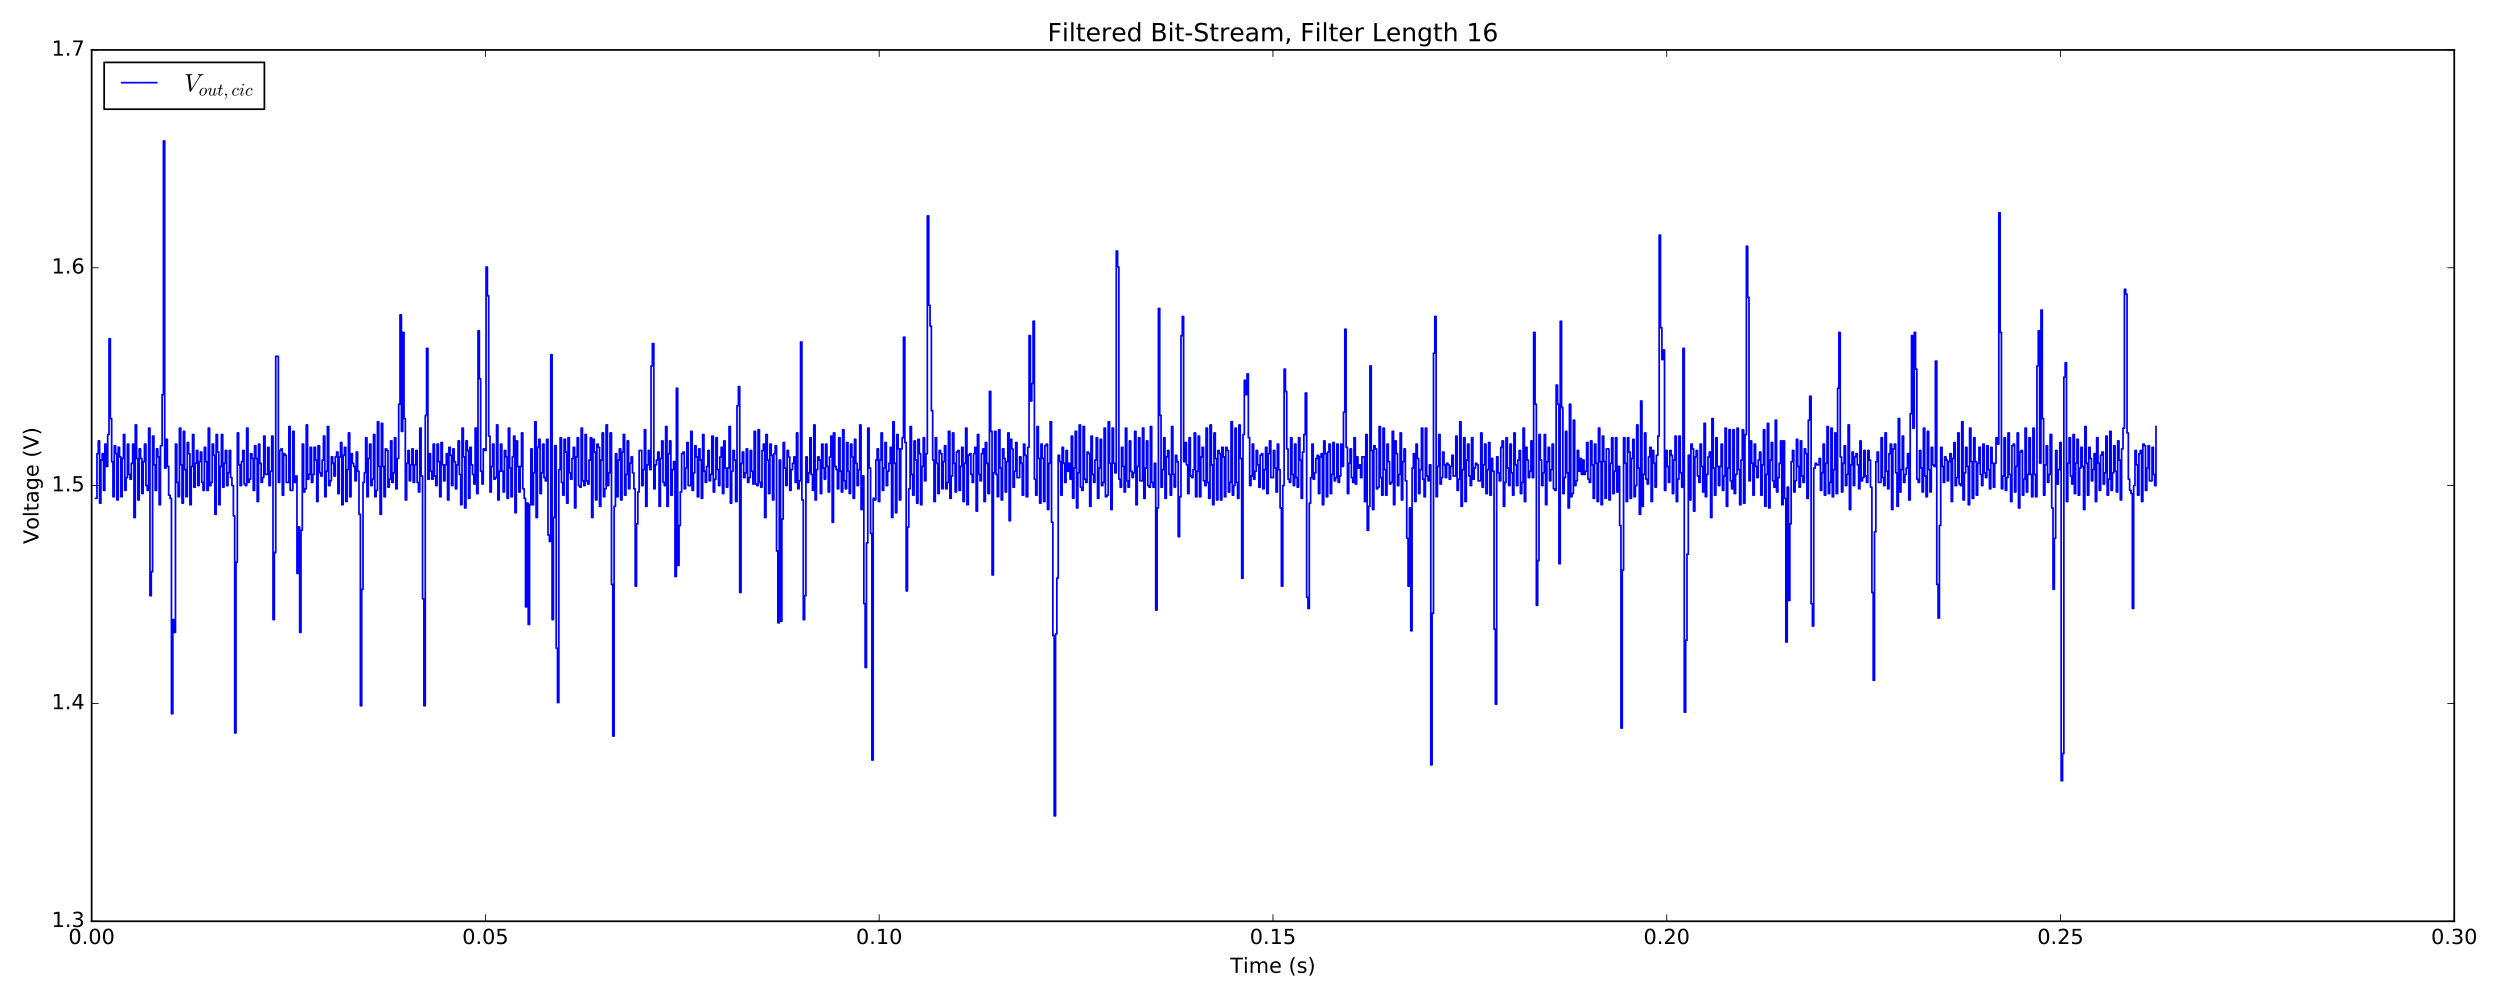 <?xml version="1.0" encoding="utf-8" standalone="no"?>
<!DOCTYPE svg PUBLIC "-//W3C//DTD SVG 1.1//EN"
  "http://www.w3.org/Graphics/SVG/1.1/DTD/svg11.dtd">
<!-- Created with matplotlib (http://matplotlib.org/) -->
<svg height="576pt" version="1.1" viewBox="0 0 1440 576" width="1440pt" xmlns="http://www.w3.org/2000/svg" xmlns:xlink="http://www.w3.org/1999/xlink">
 <defs>
  <style type="text/css">
*{stroke-linecap:butt;stroke-linejoin:round;stroke-miterlimit:100000;}
  </style>
 </defs>
 <g id="figure_1">
  <g id="patch_1">
   <path d="M 0 576 
L 1440 576 
L 1440 0 
L 0 0 
z
" style="fill:#ffffff;"/>
  </g>
  <g id="axes_1">
   <g id="patch_2">
    <path d="M 52.785 530.64 
L 1413.652 530.64 
L 1413.652 28.76 
L 52.785 28.76 
z
" style="fill:#ffffff;"/>
   </g>
   <g id="patch_3">
    <path d="M 52.785 28.76 
L 1413.652 28.76 
" style="fill:none;stroke:#000000;stroke-linecap:square;stroke-linejoin:miter;"/>
   </g>
   <g id="patch_4">
    <path d="M 52.785 530.64 
L 52.785 28.76 
" style="fill:none;stroke:#000000;stroke-linecap:square;stroke-linejoin:miter;"/>
   </g>
   <g id="patch_5">
    <path d="M 52.785 530.64 
L 1413.652 530.64 
" style="fill:none;stroke:#000000;stroke-linecap:square;stroke-linejoin:miter;"/>
   </g>
   <g id="patch_6">
    <path d="M 1413.652 530.64 
L 1413.652 28.76 
" style="fill:none;stroke:#000000;stroke-linecap:square;stroke-linejoin:miter;"/>
   </g>
   <g id="matplotlib.axis_1">
    <g id="xtick_1">
     <g id="line2d_1">
      <defs>
       <path d="M 0 0 
L 0 -4 
" id="m35769d83d3" style="stroke:#000000;stroke-width:0.5;"/>
      </defs>
      <g>
       <use style="stroke:#000000;stroke-width:0.5;" x="52.785" xlink:href="#m35769d83d3" y="530.64"/>
      </g>
     </g>
     <g id="line2d_2">
      <defs>
       <path d="M 0 0 
L 0 4 
" id="me22cc37308" style="stroke:#000000;stroke-width:0.5;"/>
      </defs>
      <g>
       <use style="stroke:#000000;stroke-width:0.5;" x="52.785" xlink:href="#me22cc37308" y="28.76"/>
      </g>
     </g>
     <g id="text_1">
      <!-- 0.00 -->
      <defs>
       <path d="M 31.781 66.406 
Q 24.172 66.406 20.328 58.906 
Q 16.5 51.422 16.5 36.375 
Q 16.5 21.391 20.328 13.891 
Q 24.172 6.391 31.781 6.391 
Q 39.453 6.391 43.281 13.891 
Q 47.125 21.391 47.125 36.375 
Q 47.125 51.422 43.281 58.906 
Q 39.453 66.406 31.781 66.406 
M 31.781 74.219 
Q 44.047 74.219 50.516 64.516 
Q 56.984 54.828 56.984 36.375 
Q 56.984 17.969 50.516 8.266 
Q 44.047 -1.422 31.781 -1.422 
Q 19.531 -1.422 13.062 8.266 
Q 6.594 17.969 6.594 36.375 
Q 6.594 54.828 13.062 64.516 
Q 19.531 74.219 31.781 74.219 
" id="BitstreamVeraSans-Roman-30"/>
       <path d="M 10.688 12.406 
L 21 12.406 
L 21 0 
L 10.688 0 
z
" id="BitstreamVeraSans-Roman-2e"/>
      </defs>
      <g transform="translate(39.426 543.758)scale(0.12 -0.12)">
       <use xlink:href="#BitstreamVeraSans-Roman-30"/>
       <use x="63.623" xlink:href="#BitstreamVeraSans-Roman-2e"/>
       <use x="95.41" xlink:href="#BitstreamVeraSans-Roman-30"/>
       <use x="159.033" xlink:href="#BitstreamVeraSans-Roman-30"/>
      </g>
     </g>
    </g>
    <g id="xtick_2">
     <g id="line2d_3">
      <g>
       <use style="stroke:#000000;stroke-width:0.5;" x="279.596" xlink:href="#m35769d83d3" y="530.64"/>
      </g>
     </g>
     <g id="line2d_4">
      <g>
       <use style="stroke:#000000;stroke-width:0.5;" x="279.596" xlink:href="#me22cc37308" y="28.76"/>
      </g>
     </g>
     <g id="text_2">
      <!-- 0.05 -->
      <defs>
       <path d="M 10.797 72.906 
L 49.516 72.906 
L 49.516 64.594 
L 19.828 64.594 
L 19.828 46.734 
Q 21.969 47.469 24.109 47.828 
Q 26.266 48.188 28.422 48.188 
Q 40.625 48.188 47.75 41.5 
Q 54.891 34.812 54.891 23.391 
Q 54.891 11.625 47.562 5.094 
Q 40.234 -1.422 26.906 -1.422 
Q 22.312 -1.422 17.547 -0.641 
Q 12.797 0.141 7.719 1.703 
L 7.719 11.625 
Q 12.109 9.234 16.797 8.062 
Q 21.484 6.891 26.703 6.891 
Q 35.156 6.891 40.078 11.328 
Q 45.016 15.766 45.016 23.391 
Q 45.016 31 40.078 35.438 
Q 35.156 39.891 26.703 39.891 
Q 22.75 39.891 18.812 39.016 
Q 14.891 38.141 10.797 36.281 
z
" id="BitstreamVeraSans-Roman-35"/>
      </defs>
      <g transform="translate(266.237 543.758)scale(0.12 -0.12)">
       <use xlink:href="#BitstreamVeraSans-Roman-30"/>
       <use x="63.623" xlink:href="#BitstreamVeraSans-Roman-2e"/>
       <use x="95.41" xlink:href="#BitstreamVeraSans-Roman-30"/>
       <use x="159.033" xlink:href="#BitstreamVeraSans-Roman-35"/>
      </g>
     </g>
    </g>
    <g id="xtick_3">
     <g id="line2d_5">
      <g>
       <use style="stroke:#000000;stroke-width:0.5;" x="506.408" xlink:href="#m35769d83d3" y="530.64"/>
      </g>
     </g>
     <g id="line2d_6">
      <g>
       <use style="stroke:#000000;stroke-width:0.5;" x="506.408" xlink:href="#me22cc37308" y="28.76"/>
      </g>
     </g>
     <g id="text_3">
      <!-- 0.10 -->
      <defs>
       <path d="M 12.406 8.297 
L 28.516 8.297 
L 28.516 63.922 
L 10.984 60.406 
L 10.984 69.391 
L 28.422 72.906 
L 38.281 72.906 
L 38.281 8.297 
L 54.391 8.297 
L 54.391 0 
L 12.406 0 
z
" id="BitstreamVeraSans-Roman-31"/>
      </defs>
      <g transform="translate(493.048 543.758)scale(0.12 -0.12)">
       <use xlink:href="#BitstreamVeraSans-Roman-30"/>
       <use x="63.623" xlink:href="#BitstreamVeraSans-Roman-2e"/>
       <use x="95.41" xlink:href="#BitstreamVeraSans-Roman-31"/>
       <use x="159.033" xlink:href="#BitstreamVeraSans-Roman-30"/>
      </g>
     </g>
    </g>
    <g id="xtick_4">
     <g id="line2d_7">
      <g>
       <use style="stroke:#000000;stroke-width:0.5;" x="733.219" xlink:href="#m35769d83d3" y="530.64"/>
      </g>
     </g>
     <g id="line2d_8">
      <g>
       <use style="stroke:#000000;stroke-width:0.5;" x="733.219" xlink:href="#me22cc37308" y="28.76"/>
      </g>
     </g>
     <g id="text_4">
      <!-- 0.15 -->
      <g transform="translate(719.859 543.758)scale(0.12 -0.12)">
       <use xlink:href="#BitstreamVeraSans-Roman-30"/>
       <use x="63.623" xlink:href="#BitstreamVeraSans-Roman-2e"/>
       <use x="95.41" xlink:href="#BitstreamVeraSans-Roman-31"/>
       <use x="159.033" xlink:href="#BitstreamVeraSans-Roman-35"/>
      </g>
     </g>
    </g>
    <g id="xtick_5">
     <g id="line2d_9">
      <g>
       <use style="stroke:#000000;stroke-width:0.5;" x="960.03" xlink:href="#m35769d83d3" y="530.64"/>
      </g>
     </g>
     <g id="line2d_10">
      <g>
       <use style="stroke:#000000;stroke-width:0.5;" x="960.03" xlink:href="#me22cc37308" y="28.76"/>
      </g>
     </g>
     <g id="text_5">
      <!-- 0.20 -->
      <defs>
       <path d="M 19.188 8.297 
L 53.609 8.297 
L 53.609 0 
L 7.328 0 
L 7.328 8.297 
Q 12.938 14.109 22.625 23.891 
Q 32.328 33.688 34.812 36.531 
Q 39.547 41.844 41.422 45.531 
Q 43.312 49.219 43.312 52.781 
Q 43.312 58.594 39.234 62.25 
Q 35.156 65.922 28.609 65.922 
Q 23.969 65.922 18.812 64.312 
Q 13.672 62.703 7.812 59.422 
L 7.812 69.391 
Q 13.766 71.781 18.938 73 
Q 24.125 74.219 28.422 74.219 
Q 39.75 74.219 46.484 68.547 
Q 53.219 62.891 53.219 53.422 
Q 53.219 48.922 51.531 44.891 
Q 49.859 40.875 45.406 35.406 
Q 44.188 33.984 37.641 27.219 
Q 31.109 20.453 19.188 8.297 
" id="BitstreamVeraSans-Roman-32"/>
      </defs>
      <g transform="translate(946.671 543.758)scale(0.12 -0.12)">
       <use xlink:href="#BitstreamVeraSans-Roman-30"/>
       <use x="63.623" xlink:href="#BitstreamVeraSans-Roman-2e"/>
       <use x="95.41" xlink:href="#BitstreamVeraSans-Roman-32"/>
       <use x="159.033" xlink:href="#BitstreamVeraSans-Roman-30"/>
      </g>
     </g>
    </g>
    <g id="xtick_6">
     <g id="line2d_11">
      <g>
       <use style="stroke:#000000;stroke-width:0.5;" x="1186.841" xlink:href="#m35769d83d3" y="530.64"/>
      </g>
     </g>
     <g id="line2d_12">
      <g>
       <use style="stroke:#000000;stroke-width:0.5;" x="1186.841" xlink:href="#me22cc37308" y="28.76"/>
      </g>
     </g>
     <g id="text_6">
      <!-- 0.25 -->
      <g transform="translate(1173.482 543.758)scale(0.12 -0.12)">
       <use xlink:href="#BitstreamVeraSans-Roman-30"/>
       <use x="63.623" xlink:href="#BitstreamVeraSans-Roman-2e"/>
       <use x="95.41" xlink:href="#BitstreamVeraSans-Roman-32"/>
       <use x="159.033" xlink:href="#BitstreamVeraSans-Roman-35"/>
      </g>
     </g>
    </g>
    <g id="xtick_7">
     <g id="line2d_13">
      <g>
       <use style="stroke:#000000;stroke-width:0.5;" x="1413.652" xlink:href="#m35769d83d3" y="530.64"/>
      </g>
     </g>
     <g id="line2d_14">
      <g>
       <use style="stroke:#000000;stroke-width:0.5;" x="1413.652" xlink:href="#me22cc37308" y="28.76"/>
      </g>
     </g>
     <g id="text_7">
      <!-- 0.30 -->
      <defs>
       <path d="M 40.578 39.312 
Q 47.656 37.797 51.625 33 
Q 55.609 28.219 55.609 21.188 
Q 55.609 10.406 48.188 4.484 
Q 40.766 -1.422 27.094 -1.422 
Q 22.516 -1.422 17.656 -0.516 
Q 12.797 0.391 7.625 2.203 
L 7.625 11.719 
Q 11.719 9.328 16.594 8.109 
Q 21.484 6.891 26.812 6.891 
Q 36.078 6.891 40.938 10.547 
Q 45.797 14.203 45.797 21.188 
Q 45.797 27.641 41.281 31.266 
Q 36.766 34.906 28.719 34.906 
L 20.219 34.906 
L 20.219 43.016 
L 29.109 43.016 
Q 36.375 43.016 40.234 45.922 
Q 44.094 48.828 44.094 54.297 
Q 44.094 59.906 40.109 62.906 
Q 36.141 65.922 28.719 65.922 
Q 24.656 65.922 20.016 65.031 
Q 15.375 64.156 9.812 62.312 
L 9.812 71.094 
Q 15.438 72.656 20.344 73.438 
Q 25.25 74.219 29.594 74.219 
Q 40.828 74.219 47.359 69.109 
Q 53.906 64.016 53.906 55.328 
Q 53.906 49.266 50.438 45.094 
Q 46.969 40.922 40.578 39.312 
" id="BitstreamVeraSans-Roman-33"/>
      </defs>
      <g transform="translate(1400.293 543.758)scale(0.12 -0.12)">
       <use xlink:href="#BitstreamVeraSans-Roman-30"/>
       <use x="63.623" xlink:href="#BitstreamVeraSans-Roman-2e"/>
       <use x="95.41" xlink:href="#BitstreamVeraSans-Roman-33"/>
       <use x="159.033" xlink:href="#BitstreamVeraSans-Roman-30"/>
      </g>
     </g>
    </g>
    <g id="text_8">
     <!-- Time (s) -->
     <defs>
      <path d="M 9.422 54.688 
L 18.406 54.688 
L 18.406 0 
L 9.422 0 
z
M 9.422 75.984 
L 18.406 75.984 
L 18.406 64.594 
L 9.422 64.594 
z
" id="BitstreamVeraSans-Roman-69"/>
      <path d="M 44.281 53.078 
L 44.281 44.578 
Q 40.484 46.531 36.375 47.5 
Q 32.281 48.484 27.875 48.484 
Q 21.188 48.484 17.844 46.438 
Q 14.5 44.391 14.5 40.281 
Q 14.5 37.156 16.891 35.375 
Q 19.281 33.594 26.516 31.984 
L 29.594 31.297 
Q 39.156 29.25 43.188 25.516 
Q 47.219 21.781 47.219 15.094 
Q 47.219 7.469 41.188 3.016 
Q 35.156 -1.422 24.609 -1.422 
Q 20.219 -1.422 15.453 -0.562 
Q 10.688 0.297 5.422 2 
L 5.422 11.281 
Q 10.406 8.688 15.234 7.391 
Q 20.062 6.109 24.812 6.109 
Q 31.156 6.109 34.562 8.281 
Q 37.984 10.453 37.984 14.406 
Q 37.984 18.062 35.516 20.016 
Q 33.062 21.969 24.703 23.781 
L 21.578 24.516 
Q 13.234 26.266 9.516 29.906 
Q 5.812 33.547 5.812 39.891 
Q 5.812 47.609 11.281 51.797 
Q 16.75 56 26.812 56 
Q 31.781 56 36.172 55.266 
Q 40.578 54.547 44.281 53.078 
" id="BitstreamVeraSans-Roman-73"/>
      <path d="M 8.016 75.875 
L 15.828 75.875 
Q 23.141 64.359 26.781 53.312 
Q 30.422 42.281 30.422 31.391 
Q 30.422 20.453 26.781 9.375 
Q 23.141 -1.703 15.828 -13.188 
L 8.016 -13.188 
Q 14.5 -2 17.703 9.062 
Q 20.906 20.125 20.906 31.391 
Q 20.906 42.672 17.703 53.656 
Q 14.5 64.656 8.016 75.875 
" id="BitstreamVeraSans-Roman-29"/>
      <path d="M 56.203 29.594 
L 56.203 25.203 
L 14.891 25.203 
Q 15.484 15.922 20.484 11.062 
Q 25.484 6.203 34.422 6.203 
Q 39.594 6.203 44.453 7.469 
Q 49.312 8.734 54.109 11.281 
L 54.109 2.781 
Q 49.266 0.734 44.188 -0.344 
Q 39.109 -1.422 33.891 -1.422 
Q 20.797 -1.422 13.156 6.188 
Q 5.516 13.812 5.516 26.812 
Q 5.516 40.234 12.766 48.109 
Q 20.016 56 32.328 56 
Q 43.359 56 49.781 48.891 
Q 56.203 41.797 56.203 29.594 
M 47.219 32.234 
Q 47.125 39.594 43.094 43.984 
Q 39.062 48.391 32.422 48.391 
Q 24.906 48.391 20.391 44.141 
Q 15.875 39.891 15.188 32.172 
z
" id="BitstreamVeraSans-Roman-65"/>
      <path d="M 31 75.875 
Q 24.469 64.656 21.281 53.656 
Q 18.109 42.672 18.109 31.391 
Q 18.109 20.125 21.312 9.062 
Q 24.516 -2 31 -13.188 
L 23.188 -13.188 
Q 15.875 -1.703 12.234 9.375 
Q 8.594 20.453 8.594 31.391 
Q 8.594 42.281 12.203 53.312 
Q 15.828 64.359 23.188 75.875 
z
" id="BitstreamVeraSans-Roman-28"/>
      <path d="M 52 44.188 
Q 55.375 50.25 60.062 53.125 
Q 64.75 56 71.094 56 
Q 79.641 56 84.281 50.016 
Q 88.922 44.047 88.922 33.016 
L 88.922 0 
L 79.891 0 
L 79.891 32.719 
Q 79.891 40.578 77.094 44.375 
Q 74.312 48.188 68.609 48.188 
Q 61.625 48.188 57.562 43.547 
Q 53.516 38.922 53.516 30.906 
L 53.516 0 
L 44.484 0 
L 44.484 32.719 
Q 44.484 40.625 41.703 44.406 
Q 38.922 48.188 33.109 48.188 
Q 26.219 48.188 22.156 43.531 
Q 18.109 38.875 18.109 30.906 
L 18.109 0 
L 9.078 0 
L 9.078 54.688 
L 18.109 54.688 
L 18.109 46.188 
Q 21.188 51.219 25.484 53.609 
Q 29.781 56 35.688 56 
Q 41.656 56 45.828 52.969 
Q 50 49.953 52 44.188 
" id="BitstreamVeraSans-Roman-6d"/>
      <path d="M -0.297 72.906 
L 61.375 72.906 
L 61.375 64.594 
L 35.5 64.594 
L 35.5 0 
L 25.594 0 
L 25.594 64.594 
L -0.297 64.594 
z
" id="BitstreamVeraSans-Roman-54"/>
      <path id="BitstreamVeraSans-Roman-20"/>
     </defs>
     <g transform="translate(708.639 560.372)scale(0.12 -0.12)">
      <use xlink:href="#BitstreamVeraSans-Roman-54"/>
      <use x="61.037" xlink:href="#BitstreamVeraSans-Roman-69"/>
      <use x="88.82" xlink:href="#BitstreamVeraSans-Roman-6d"/>
      <use x="186.232" xlink:href="#BitstreamVeraSans-Roman-65"/>
      <use x="247.756" xlink:href="#BitstreamVeraSans-Roman-20"/>
      <use x="279.543" xlink:href="#BitstreamVeraSans-Roman-28"/>
      <use x="318.557" xlink:href="#BitstreamVeraSans-Roman-73"/>
      <use x="370.656" xlink:href="#BitstreamVeraSans-Roman-29"/>
     </g>
    </g>
   </g>
   <g id="matplotlib.axis_2">
    <g id="ytick_1">
     <g id="line2d_15">
      <defs>
       <path d="M 0 0 
L 4 0 
" id="m2d103037bb" style="stroke:#000000;stroke-width:0.5;"/>
      </defs>
      <g>
       <use style="stroke:#000000;stroke-width:0.5;" x="52.785" xlink:href="#m2d103037bb" y="530.64"/>
      </g>
     </g>
     <g id="line2d_16">
      <defs>
       <path d="M 0 0 
L -4 0 
" id="mffd9db4c4e" style="stroke:#000000;stroke-width:0.5;"/>
      </defs>
      <g>
       <use style="stroke:#000000;stroke-width:0.5;" x="1413.652" xlink:href="#mffd9db4c4e" y="530.64"/>
      </g>
     </g>
     <g id="text_9">
      <!-- 1.3 -->
      <g transform="translate(29.701 533.951)scale(0.12 -0.12)">
       <use xlink:href="#BitstreamVeraSans-Roman-31"/>
       <use x="63.623" xlink:href="#BitstreamVeraSans-Roman-2e"/>
       <use x="95.41" xlink:href="#BitstreamVeraSans-Roman-33"/>
      </g>
     </g>
    </g>
    <g id="ytick_2">
     <g id="line2d_17">
      <g>
       <use style="stroke:#000000;stroke-width:0.5;" x="52.785" xlink:href="#m2d103037bb" y="405.17"/>
      </g>
     </g>
     <g id="line2d_18">
      <g>
       <use style="stroke:#000000;stroke-width:0.5;" x="1413.652" xlink:href="#mffd9db4c4e" y="405.17"/>
      </g>
     </g>
     <g id="text_10">
      <!-- 1.4 -->
      <defs>
       <path d="M 37.797 64.312 
L 12.891 25.391 
L 37.797 25.391 
z
M 35.203 72.906 
L 47.609 72.906 
L 47.609 25.391 
L 58.016 25.391 
L 58.016 17.188 
L 47.609 17.188 
L 47.609 0 
L 37.797 0 
L 37.797 17.188 
L 4.891 17.188 
L 4.891 26.703 
z
" id="BitstreamVeraSans-Roman-34"/>
      </defs>
      <g transform="translate(29.701 408.481)scale(0.12 -0.12)">
       <use xlink:href="#BitstreamVeraSans-Roman-31"/>
       <use x="63.623" xlink:href="#BitstreamVeraSans-Roman-2e"/>
       <use x="95.41" xlink:href="#BitstreamVeraSans-Roman-34"/>
      </g>
     </g>
    </g>
    <g id="ytick_3">
     <g id="line2d_19">
      <g>
       <use style="stroke:#000000;stroke-width:0.5;" x="52.785" xlink:href="#m2d103037bb" y="279.7"/>
      </g>
     </g>
     <g id="line2d_20">
      <g>
       <use style="stroke:#000000;stroke-width:0.5;" x="1413.652" xlink:href="#mffd9db4c4e" y="279.7"/>
      </g>
     </g>
     <g id="text_11">
      <!-- 1.5 -->
      <g transform="translate(29.701 283.011)scale(0.12 -0.12)">
       <use xlink:href="#BitstreamVeraSans-Roman-31"/>
       <use x="63.623" xlink:href="#BitstreamVeraSans-Roman-2e"/>
       <use x="95.41" xlink:href="#BitstreamVeraSans-Roman-35"/>
      </g>
     </g>
    </g>
    <g id="ytick_4">
     <g id="line2d_21">
      <g>
       <use style="stroke:#000000;stroke-width:0.5;" x="52.785" xlink:href="#m2d103037bb" y="154.23"/>
      </g>
     </g>
     <g id="line2d_22">
      <g>
       <use style="stroke:#000000;stroke-width:0.5;" x="1413.652" xlink:href="#mffd9db4c4e" y="154.23"/>
      </g>
     </g>
     <g id="text_12">
      <!-- 1.6 -->
      <defs>
       <path d="M 33.016 40.375 
Q 26.375 40.375 22.484 35.828 
Q 18.609 31.297 18.609 23.391 
Q 18.609 15.531 22.484 10.953 
Q 26.375 6.391 33.016 6.391 
Q 39.656 6.391 43.531 10.953 
Q 47.406 15.531 47.406 23.391 
Q 47.406 31.297 43.531 35.828 
Q 39.656 40.375 33.016 40.375 
M 52.594 71.297 
L 52.594 62.312 
Q 48.875 64.062 45.094 64.984 
Q 41.312 65.922 37.594 65.922 
Q 27.828 65.922 22.672 59.328 
Q 17.531 52.734 16.797 39.406 
Q 19.672 43.656 24.016 45.922 
Q 28.375 48.188 33.594 48.188 
Q 44.578 48.188 50.953 41.516 
Q 57.328 34.859 57.328 23.391 
Q 57.328 12.156 50.688 5.359 
Q 44.047 -1.422 33.016 -1.422 
Q 20.359 -1.422 13.672 8.266 
Q 6.984 17.969 6.984 36.375 
Q 6.984 53.656 15.188 63.938 
Q 23.391 74.219 37.203 74.219 
Q 40.922 74.219 44.703 73.484 
Q 48.484 72.75 52.594 71.297 
" id="BitstreamVeraSans-Roman-36"/>
      </defs>
      <g transform="translate(29.701 157.541)scale(0.12 -0.12)">
       <use xlink:href="#BitstreamVeraSans-Roman-31"/>
       <use x="63.623" xlink:href="#BitstreamVeraSans-Roman-2e"/>
       <use x="95.41" xlink:href="#BitstreamVeraSans-Roman-36"/>
      </g>
     </g>
    </g>
    <g id="ytick_5">
     <g id="line2d_23">
      <g>
       <use style="stroke:#000000;stroke-width:0.5;" x="52.785" xlink:href="#m2d103037bb" y="28.76"/>
      </g>
     </g>
     <g id="line2d_24">
      <g>
       <use style="stroke:#000000;stroke-width:0.5;" x="1413.652" xlink:href="#mffd9db4c4e" y="28.76"/>
      </g>
     </g>
     <g id="text_13">
      <!-- 1.7 -->
      <defs>
       <path d="M 8.203 72.906 
L 55.078 72.906 
L 55.078 68.703 
L 28.609 0 
L 18.312 0 
L 43.219 64.594 
L 8.203 64.594 
z
" id="BitstreamVeraSans-Roman-37"/>
      </defs>
      <g transform="translate(29.701 32.071)scale(0.12 -0.12)">
       <use xlink:href="#BitstreamVeraSans-Roman-31"/>
       <use x="63.623" xlink:href="#BitstreamVeraSans-Roman-2e"/>
       <use x="95.41" xlink:href="#BitstreamVeraSans-Roman-37"/>
      </g>
     </g>
    </g>
    <g id="text_14">
     <!-- Voltage (V) -->
     <defs>
      <path d="M 18.312 70.219 
L 18.312 54.688 
L 36.812 54.688 
L 36.812 47.703 
L 18.312 47.703 
L 18.312 18.016 
Q 18.312 11.328 20.141 9.422 
Q 21.969 7.516 27.594 7.516 
L 36.812 7.516 
L 36.812 0 
L 27.594 0 
Q 17.188 0 13.234 3.875 
Q 9.281 7.766 9.281 18.016 
L 9.281 47.703 
L 2.688 47.703 
L 2.688 54.688 
L 9.281 54.688 
L 9.281 70.219 
z
" id="BitstreamVeraSans-Roman-74"/>
      <path d="M 28.609 0 
L 0.781 72.906 
L 11.078 72.906 
L 34.188 11.531 
L 57.328 72.906 
L 67.578 72.906 
L 39.797 0 
z
" id="BitstreamVeraSans-Roman-56"/>
      <path d="M 9.422 75.984 
L 18.406 75.984 
L 18.406 0 
L 9.422 0 
z
" id="BitstreamVeraSans-Roman-6c"/>
      <path d="M 30.609 48.391 
Q 23.391 48.391 19.188 42.75 
Q 14.984 37.109 14.984 27.297 
Q 14.984 17.484 19.156 11.844 
Q 23.344 6.203 30.609 6.203 
Q 37.797 6.203 41.984 11.859 
Q 46.188 17.531 46.188 27.297 
Q 46.188 37.016 41.984 42.703 
Q 37.797 48.391 30.609 48.391 
M 30.609 56 
Q 42.328 56 49.016 48.375 
Q 55.719 40.766 55.719 27.297 
Q 55.719 13.875 49.016 6.219 
Q 42.328 -1.422 30.609 -1.422 
Q 18.844 -1.422 12.172 6.219 
Q 5.516 13.875 5.516 27.297 
Q 5.516 40.766 12.172 48.375 
Q 18.844 56 30.609 56 
" id="BitstreamVeraSans-Roman-6f"/>
      <path d="M 45.406 27.984 
Q 45.406 37.75 41.375 43.109 
Q 37.359 48.484 30.078 48.484 
Q 22.859 48.484 18.828 43.109 
Q 14.797 37.75 14.797 27.984 
Q 14.797 18.266 18.828 12.891 
Q 22.859 7.516 30.078 7.516 
Q 37.359 7.516 41.375 12.891 
Q 45.406 18.266 45.406 27.984 
M 54.391 6.781 
Q 54.391 -7.172 48.188 -13.984 
Q 42 -20.797 29.203 -20.797 
Q 24.469 -20.797 20.266 -20.094 
Q 16.062 -19.391 12.109 -17.922 
L 12.109 -9.188 
Q 16.062 -11.328 19.922 -12.344 
Q 23.781 -13.375 27.781 -13.375 
Q 36.625 -13.375 41.016 -8.766 
Q 45.406 -4.156 45.406 5.172 
L 45.406 9.625 
Q 42.625 4.781 38.281 2.391 
Q 33.938 0 27.875 0 
Q 17.828 0 11.672 7.656 
Q 5.516 15.328 5.516 27.984 
Q 5.516 40.672 11.672 48.328 
Q 17.828 56 27.875 56 
Q 33.938 56 38.281 53.609 
Q 42.625 51.219 45.406 46.391 
L 45.406 54.688 
L 54.391 54.688 
z
" id="BitstreamVeraSans-Roman-67"/>
      <path d="M 34.281 27.484 
Q 23.391 27.484 19.188 25 
Q 14.984 22.516 14.984 16.5 
Q 14.984 11.719 18.141 8.906 
Q 21.297 6.109 26.703 6.109 
Q 34.188 6.109 38.703 11.406 
Q 43.219 16.703 43.219 25.484 
L 43.219 27.484 
z
M 52.203 31.203 
L 52.203 0 
L 43.219 0 
L 43.219 8.297 
Q 40.141 3.328 35.547 0.953 
Q 30.953 -1.422 24.312 -1.422 
Q 15.922 -1.422 10.953 3.297 
Q 6 8.016 6 15.922 
Q 6 25.141 12.172 29.828 
Q 18.359 34.516 30.609 34.516 
L 43.219 34.516 
L 43.219 35.406 
Q 43.219 41.609 39.141 45 
Q 35.062 48.391 27.688 48.391 
Q 23 48.391 18.547 47.266 
Q 14.109 46.141 10.016 43.891 
L 10.016 52.203 
Q 14.938 54.109 19.578 55.047 
Q 24.219 56 28.609 56 
Q 40.484 56 46.344 49.844 
Q 52.203 43.703 52.203 31.203 
" id="BitstreamVeraSans-Roman-61"/>
     </defs>
     <g transform="translate(22.206 313.359)rotate(-90.0)scale(0.12 -0.12)">
      <use xlink:href="#BitstreamVeraSans-Roman-56"/>
      <use x="68.299" xlink:href="#BitstreamVeraSans-Roman-6f"/>
      <use x="129.48" xlink:href="#BitstreamVeraSans-Roman-6c"/>
      <use x="157.264" xlink:href="#BitstreamVeraSans-Roman-74"/>
      <use x="196.473" xlink:href="#BitstreamVeraSans-Roman-61"/>
      <use x="257.752" xlink:href="#BitstreamVeraSans-Roman-67"/>
      <use x="321.229" xlink:href="#BitstreamVeraSans-Roman-65"/>
      <use x="382.752" xlink:href="#BitstreamVeraSans-Roman-20"/>
      <use x="414.539" xlink:href="#BitstreamVeraSans-Roman-28"/>
      <use x="453.553" xlink:href="#BitstreamVeraSans-Roman-56"/>
      <use x="521.961" xlink:href="#BitstreamVeraSans-Roman-29"/>
     </g>
    </g>
   </g>
   <g id="text_15">
    <!-- Filtered Bit-Stream, Filter Length 16 -->
    <defs>
     <path d="M 19.672 34.812 
L 19.672 8.109 
L 35.5 8.109 
Q 43.453 8.109 47.281 11.406 
Q 51.125 14.703 51.125 21.484 
Q 51.125 28.328 47.281 31.562 
Q 43.453 34.812 35.5 34.812 
z
M 19.672 64.797 
L 19.672 42.828 
L 34.281 42.828 
Q 41.5 42.828 45.031 45.531 
Q 48.578 48.25 48.578 53.812 
Q 48.578 59.328 45.031 62.062 
Q 41.5 64.797 34.281 64.797 
z
M 9.812 72.906 
L 35.016 72.906 
Q 46.297 72.906 52.391 68.219 
Q 58.5 63.531 58.5 54.891 
Q 58.5 48.188 55.375 44.234 
Q 52.25 40.281 46.188 39.312 
Q 53.469 37.75 57.5 32.781 
Q 61.531 27.828 61.531 20.406 
Q 61.531 10.641 54.891 5.312 
Q 48.25 0 35.984 0 
L 9.812 0 
z
" id="BitstreamVeraSans-Roman-42"/>
     <path d="M 45.406 46.391 
L 45.406 75.984 
L 54.391 75.984 
L 54.391 0 
L 45.406 0 
L 45.406 8.203 
Q 42.578 3.328 38.25 0.953 
Q 33.938 -1.422 27.875 -1.422 
Q 17.969 -1.422 11.734 6.484 
Q 5.516 14.406 5.516 27.297 
Q 5.516 40.188 11.734 48.094 
Q 17.969 56 27.875 56 
Q 33.938 56 38.25 53.625 
Q 42.578 51.266 45.406 46.391 
M 14.797 27.297 
Q 14.797 17.391 18.875 11.75 
Q 22.953 6.109 30.078 6.109 
Q 37.203 6.109 41.297 11.75 
Q 45.406 17.391 45.406 27.297 
Q 45.406 37.203 41.297 42.844 
Q 37.203 48.484 30.078 48.484 
Q 22.953 48.484 18.875 42.844 
Q 14.797 37.203 14.797 27.297 
" id="BitstreamVeraSans-Roman-64"/>
     <path d="M 11.719 12.406 
L 22.016 12.406 
L 22.016 4 
L 14.016 -11.625 
L 7.719 -11.625 
L 11.719 4 
z
" id="BitstreamVeraSans-Roman-2c"/>
     <path d="M 9.812 72.906 
L 19.672 72.906 
L 19.672 8.297 
L 55.172 8.297 
L 55.172 0 
L 9.812 0 
z
" id="BitstreamVeraSans-Roman-4c"/>
     <path d="M 41.109 46.297 
Q 39.594 47.172 37.812 47.578 
Q 36.031 48 33.891 48 
Q 26.266 48 22.188 43.047 
Q 18.109 38.094 18.109 28.812 
L 18.109 0 
L 9.078 0 
L 9.078 54.688 
L 18.109 54.688 
L 18.109 46.188 
Q 20.953 51.172 25.484 53.578 
Q 30.031 56 36.531 56 
Q 37.453 56 38.578 55.875 
Q 39.703 55.766 41.062 55.516 
z
" id="BitstreamVeraSans-Roman-72"/>
     <path d="M 53.516 70.516 
L 53.516 60.891 
Q 47.906 63.578 42.922 64.891 
Q 37.938 66.219 33.297 66.219 
Q 25.25 66.219 20.875 63.094 
Q 16.5 59.969 16.5 54.203 
Q 16.5 49.359 19.406 46.891 
Q 22.312 44.438 30.422 42.922 
L 36.375 41.703 
Q 47.406 39.594 52.656 34.297 
Q 57.906 29 57.906 20.125 
Q 57.906 9.516 50.797 4.047 
Q 43.703 -1.422 29.984 -1.422 
Q 24.812 -1.422 18.969 -0.25 
Q 13.141 0.922 6.891 3.219 
L 6.891 13.375 
Q 12.891 10.016 18.656 8.297 
Q 24.422 6.594 29.984 6.594 
Q 38.422 6.594 43.016 9.906 
Q 47.609 13.234 47.609 19.391 
Q 47.609 24.75 44.312 27.781 
Q 41.016 30.812 33.5 32.328 
L 27.484 33.5 
Q 16.453 35.688 11.516 40.375 
Q 6.594 45.062 6.594 53.422 
Q 6.594 63.094 13.406 68.656 
Q 20.219 74.219 32.172 74.219 
Q 37.312 74.219 42.625 73.281 
Q 47.953 72.359 53.516 70.516 
" id="BitstreamVeraSans-Roman-53"/>
     <path d="M 54.891 33.016 
L 54.891 0 
L 45.906 0 
L 45.906 32.719 
Q 45.906 40.484 42.875 44.328 
Q 39.844 48.188 33.797 48.188 
Q 26.516 48.188 22.312 43.547 
Q 18.109 38.922 18.109 30.906 
L 18.109 0 
L 9.078 0 
L 9.078 75.984 
L 18.109 75.984 
L 18.109 46.188 
Q 21.344 51.125 25.703 53.562 
Q 30.078 56 35.797 56 
Q 45.219 56 50.047 50.172 
Q 54.891 44.344 54.891 33.016 
" id="BitstreamVeraSans-Roman-68"/>
     <path d="M 4.891 31.391 
L 31.203 31.391 
L 31.203 23.391 
L 4.891 23.391 
z
" id="BitstreamVeraSans-Roman-2d"/>
     <path d="M 9.812 72.906 
L 51.703 72.906 
L 51.703 64.594 
L 19.672 64.594 
L 19.672 43.109 
L 48.578 43.109 
L 48.578 34.812 
L 19.672 34.812 
L 19.672 0 
L 9.812 0 
z
" id="BitstreamVeraSans-Roman-46"/>
     <path d="M 54.891 33.016 
L 54.891 0 
L 45.906 0 
L 45.906 32.719 
Q 45.906 40.484 42.875 44.328 
Q 39.844 48.188 33.797 48.188 
Q 26.516 48.188 22.312 43.547 
Q 18.109 38.922 18.109 30.906 
L 18.109 0 
L 9.078 0 
L 9.078 54.688 
L 18.109 54.688 
L 18.109 46.188 
Q 21.344 51.125 25.703 53.562 
Q 30.078 56 35.797 56 
Q 45.219 56 50.047 50.172 
Q 54.891 44.344 54.891 33.016 
" id="BitstreamVeraSans-Roman-6e"/>
    </defs>
    <g transform="translate(603.396 23.76)scale(0.144 -0.144)">
     <use xlink:href="#BitstreamVeraSans-Roman-46"/>
     <use x="57.41" xlink:href="#BitstreamVeraSans-Roman-69"/>
     <use x="85.193" xlink:href="#BitstreamVeraSans-Roman-6c"/>
     <use x="112.977" xlink:href="#BitstreamVeraSans-Roman-74"/>
     <use x="152.186" xlink:href="#BitstreamVeraSans-Roman-65"/>
     <use x="213.709" xlink:href="#BitstreamVeraSans-Roman-72"/>
     <use x="254.791" xlink:href="#BitstreamVeraSans-Roman-65"/>
     <use x="316.314" xlink:href="#BitstreamVeraSans-Roman-64"/>
     <use x="379.791" xlink:href="#BitstreamVeraSans-Roman-20"/>
     <use x="411.578" xlink:href="#BitstreamVeraSans-Roman-42"/>
     <use x="480.182" xlink:href="#BitstreamVeraSans-Roman-69"/>
     <use x="507.965" xlink:href="#BitstreamVeraSans-Roman-74"/>
     <use x="547.174" xlink:href="#BitstreamVeraSans-Roman-2d"/>
     <use x="583.258" xlink:href="#BitstreamVeraSans-Roman-53"/>
     <use x="646.734" xlink:href="#BitstreamVeraSans-Roman-74"/>
     <use x="685.943" xlink:href="#BitstreamVeraSans-Roman-72"/>
     <use x="727.025" xlink:href="#BitstreamVeraSans-Roman-65"/>
     <use x="788.549" xlink:href="#BitstreamVeraSans-Roman-61"/>
     <use x="849.828" xlink:href="#BitstreamVeraSans-Roman-6d"/>
     <use x="947.24" xlink:href="#BitstreamVeraSans-Roman-2c"/>
     <use x="979.027" xlink:href="#BitstreamVeraSans-Roman-20"/>
     <use x="1010.814" xlink:href="#BitstreamVeraSans-Roman-46"/>
     <use x="1068.225" xlink:href="#BitstreamVeraSans-Roman-69"/>
     <use x="1096.008" xlink:href="#BitstreamVeraSans-Roman-6c"/>
     <use x="1123.791" xlink:href="#BitstreamVeraSans-Roman-74"/>
     <use x="1163.0" xlink:href="#BitstreamVeraSans-Roman-65"/>
     <use x="1224.523" xlink:href="#BitstreamVeraSans-Roman-72"/>
     <use x="1265.637" xlink:href="#BitstreamVeraSans-Roman-20"/>
     <use x="1297.424" xlink:href="#BitstreamVeraSans-Roman-4c"/>
     <use x="1353.121" xlink:href="#BitstreamVeraSans-Roman-65"/>
     <use x="1414.645" xlink:href="#BitstreamVeraSans-Roman-6e"/>
     <use x="1478.023" xlink:href="#BitstreamVeraSans-Roman-67"/>
     <use x="1541.5" xlink:href="#BitstreamVeraSans-Roman-74"/>
     <use x="1580.709" xlink:href="#BitstreamVeraSans-Roman-68"/>
     <use x="1644.088" xlink:href="#BitstreamVeraSans-Roman-20"/>
     <use x="1675.875" xlink:href="#BitstreamVeraSans-Roman-31"/>
     <use x="1739.498" xlink:href="#BitstreamVeraSans-Roman-36"/>
    </g>
   </g>
   <g id="line2d_25">
    <path clip-path="url(#p28dae96314)" d="M 55.094 287.052 
L 55.851 287.052 
L 55.851 261.321 
L 56.609 261.321 
L 56.609 253.969 
L 57.362 253.969 
L 57.362 289.809 
L 58.12 289.809 
L 58.12 264.996 
L 58.877 264.996 
L 58.877 261.321 
L 59.63 261.321 
L 59.63 282.457 
L 60.388 282.457 
L 60.388 255.807 
L 61.241 255.807 
L 61.241 268.672 
L 62.043 268.672 
L 62.043 250.293 
L 62.796 250.293 
L 62.796 195.155 
L 63.554 195.155 
L 63.554 241.103 
L 64.312 241.103 
L 64.312 265.915 
L 65.065 265.915 
L 65.065 286.133 
L 65.822 286.133 
L 65.822 256.726 
L 66.58 256.726 
L 66.58 261.321 
L 67.333 261.321 
L 67.333 287.971 
L 68.09 287.971 
L 68.09 257.645 
L 68.848 257.645 
L 68.848 263.159 
L 69.601 263.159 
L 69.601 286.133 
L 70.358 286.133 
L 70.358 264.078 
L 71.116 264.078 
L 71.116 250.293 
L 71.869 250.293 
L 71.869 282.457 
L 72.626 282.457 
L 72.626 275.105 
L 73.384 275.105 
L 73.384 255.807 
L 74.137 255.807 
L 74.137 273.267 
L 74.895 273.267 
L 74.895 276.024 
L 75.652 276.024 
L 75.652 266.834 
L 76.405 266.834 
L 76.405 255.807 
L 77.163 255.807 
L 77.163 298.079 
L 77.92 298.079 
L 77.92 244.779 
L 78.673 244.779 
L 78.673 264.078 
L 79.431 264.078 
L 79.431 287.971 
L 80.188 287.971 
L 80.188 258.564 
L 80.941 258.564 
L 80.941 264.078 
L 81.699 264.078 
L 81.699 284.295 
L 82.456 284.295 
L 82.456 265.915 
L 83.209 265.915 
L 83.209 255.807 
L 84.062 255.807 
L 84.062 279.7 
L 84.815 279.7 
L 84.815 282.457 
L 85.618 282.457 
L 85.618 246.617 
L 86.376 246.617 
L 86.376 343.109 
L 87.133 343.109 
L 87.133 329.324 
L 87.891 329.324 
L 87.891 251.212 
L 88.644 251.212 
L 88.644 267.753 
L 89.401 267.753 
L 89.401 282.457 
L 90.159 282.457 
L 90.159 258.564 
L 90.912 258.564 
L 90.912 263.159 
L 91.67 263.159 
L 91.67 290.728 
L 92.427 290.728 
L 92.427 256.726 
L 93.371 256.726 
L 93.371 227.319 
L 94.124 227.319 
L 94.124 81.203 
L 94.881 81.203 
L 94.881 269.591 
L 95.639 269.591 
L 95.639 253.05 
L 96.392 253.05 
L 96.392 268.672 
L 97.149 268.672 
L 97.149 285.214 
L 97.952 285.214 
L 97.952 287.052 
L 98.755 287.052 
L 98.755 411.113 
L 99.558 411.113 
L 99.558 356.893 
L 100.316 356.893 
L 100.316 364.245 
L 101.073 364.245 
L 101.073 255.807 
L 101.831 255.807 
L 101.831 277.862 
L 102.584 277.862 
L 102.584 286.133 
L 103.341 286.133 
L 103.341 246.617 
L 104.099 246.617 
L 104.099 267.753 
L 104.852 267.753 
L 104.852 289.809 
L 105.609 289.809 
L 105.609 248.455 
L 106.367 248.455 
L 106.367 270.51 
L 107.12 270.51 
L 107.12 286.133 
L 107.877 286.133 
L 107.877 254.888 
L 108.63 254.888 
L 108.63 261.321 
L 109.388 261.321 
L 109.388 290.728 
L 110.146 290.728 
L 110.146 268.672 
L 110.899 268.672 
L 110.899 250.293 
L 111.656 250.293 
L 111.656 280.619 
L 112.414 280.619 
L 112.414 266.834 
L 113.171 266.834 
L 113.171 259.483 
L 113.924 259.483 
L 113.924 279.7 
L 114.682 279.7 
L 114.682 265.915 
L 115.439 265.915 
L 115.439 260.402 
L 116.192 260.402 
L 116.192 277.862 
L 116.95 277.862 
L 116.95 282.457 
L 117.707 282.457 
L 117.707 257.645 
L 118.46 257.645 
L 118.46 265.915 
L 119.218 265.915 
L 119.218 282.457 
L 119.976 282.457 
L 119.976 246.617 
L 120.729 246.617 
L 120.729 279.7 
L 121.486 279.7 
L 121.486 277.862 
L 122.244 277.862 
L 122.244 255.807 
L 122.997 255.807 
L 122.997 262.24 
L 123.754 262.24 
L 123.754 296.241 
L 124.507 296.241 
L 124.507 250.293 
L 125.265 250.293 
L 125.265 260.402 
L 126.022 260.402 
L 126.022 290.728 
L 126.775 290.728 
L 126.775 268.672 
L 127.533 268.672 
L 127.533 250.293 
L 128.29 250.293 
L 128.29 280.619 
L 129.043 280.619 
L 129.043 266.834 
L 129.801 266.834 
L 129.801 259.483 
L 130.559 259.483 
L 130.559 279.7 
L 131.316 279.7 
L 131.316 272.348 
L 132.069 272.348 
L 132.069 259.483 
L 132.827 259.483 
L 132.827 275.105 
L 133.584 275.105 
L 133.584 279.7 
L 134.433 279.7 
L 134.433 297.16 
L 135.19 297.16 
L 135.19 422.14 
L 135.943 422.14 
L 135.943 323.811 
L 136.701 323.811 
L 136.701 249.374 
L 137.458 249.374 
L 137.458 267.753 
L 138.306 267.753 
L 138.306 279.7 
L 139.064 279.7 
L 139.064 265.915 
L 139.822 265.915 
L 139.822 259.483 
L 140.575 259.483 
L 140.575 278.781 
L 141.332 278.781 
L 141.332 279.7 
L 142.085 279.7 
L 142.085 246.617 
L 142.843 246.617 
L 142.843 277.862 
L 143.6 277.862 
L 143.6 276.024 
L 144.358 276.024 
L 144.358 261.321 
L 145.111 261.321 
L 145.111 264.078 
L 145.868 264.078 
L 145.868 282.457 
L 146.621 282.457 
L 146.621 256.726 
L 147.379 256.726 
L 147.379 264.078 
L 148.136 264.078 
L 148.136 288.89 
L 148.894 288.89 
L 148.894 255.807 
L 149.647 255.807 
L 149.647 266.834 
L 150.405 266.834 
L 150.405 277.862 
L 151.162 277.862 
L 151.162 275.105 
L 151.915 275.105 
L 151.915 251.212 
L 152.673 251.212 
L 152.673 273.267 
L 154.183 273.267 
L 154.183 257.645 
L 154.941 257.645 
L 154.941 279.7 
L 155.698 279.7 
L 155.698 271.429 
L 156.501 271.429 
L 156.501 251.212 
L 157.254 251.212 
L 157.254 356.893 
L 158.012 356.893 
L 158.012 318.297 
L 158.815 318.297 
L 158.815 205.263 
L 160.325 205.263 
L 160.325 277.862 
L 161.083 277.862 
L 161.083 259.483 
L 161.84 259.483 
L 161.84 258.564 
L 162.593 258.564 
L 162.593 285.214 
L 163.351 285.214 
L 163.351 261.321 
L 164.108 261.321 
L 164.108 262.24 
L 164.862 262.24 
L 164.862 277.862 
L 166.377 277.862 
L 166.377 245.698 
L 167.13 245.698 
L 167.13 282.457 
L 168.645 282.457 
L 168.645 248.455 
L 169.398 248.455 
L 169.398 277.862 
L 170.201 277.862 
L 170.201 274.186 
L 171.053 274.186 
L 171.053 330.243 
L 171.856 330.243 
L 171.856 303.593 
L 172.614 303.593 
L 172.614 364.245 
L 173.367 364.245 
L 173.367 305.431 
L 174.124 305.431 
L 174.124 255.807 
L 174.882 255.807 
L 174.882 283.376 
L 175.635 283.376 
L 175.635 281.538 
L 176.393 281.538 
L 176.393 244.779 
L 177.15 244.779 
L 177.15 276.024 
L 177.903 276.024 
L 177.903 273.267 
L 178.661 273.267 
L 178.661 257.645 
L 179.418 257.645 
L 179.418 277.862 
L 180.171 277.862 
L 180.171 273.267 
L 180.929 273.267 
L 180.929 257.645 
L 181.686 257.645 
L 181.686 264.996 
L 182.444 264.996 
L 182.444 288.89 
L 183.197 288.89 
L 183.197 256.726 
L 184.05 256.726 
L 184.05 272.348 
L 184.803 272.348 
L 184.803 274.186 
L 185.56 274.186 
L 185.56 264.996 
L 186.318 264.996 
L 186.318 251.212 
L 187.071 251.212 
L 187.071 286.133 
L 187.828 286.133 
L 187.828 271.429 
L 188.586 271.429 
L 188.586 245.698 
L 189.339 245.698 
L 189.339 279.7 
L 190.097 279.7 
L 190.097 276.943 
L 190.854 276.943 
L 190.854 263.159 
L 191.607 263.159 
L 191.607 266.834 
L 192.365 266.834 
L 192.365 274.186 
L 193.122 274.186 
L 193.122 263.159 
L 193.875 263.159 
L 193.875 260.402 
L 194.633 260.402 
L 194.633 284.295 
L 195.39 284.295 
L 195.39 263.159 
L 196.143 263.159 
L 196.143 254.888 
L 196.901 254.888 
L 196.901 290.728 
L 197.658 290.728 
L 197.658 262.24 
L 198.411 262.24 
L 198.411 257.645 
L 199.169 257.645 
L 199.169 288.89 
L 199.927 288.89 
L 199.927 270.51 
L 200.68 270.51 
L 200.68 249.374 
L 201.437 249.374 
L 201.437 286.133 
L 202.195 286.133 
L 202.195 261.321 
L 202.948 261.321 
L 202.948 266.834 
L 203.705 266.834 
L 203.705 268.672 
L 204.463 268.672 
L 204.463 276.943 
L 205.216 276.943 
L 205.216 260.402 
L 205.973 260.402 
L 205.973 271.429 
L 206.776 271.429 
L 206.776 296.241 
L 207.579 296.241 
L 207.579 406.518 
L 208.337 406.518 
L 208.337 339.433 
L 209.09 339.433 
L 209.09 277.862 
L 209.847 277.862 
L 209.847 272.348 
L 210.605 272.348 
L 210.605 252.131 
L 211.358 252.131 
L 211.358 286.133 
L 212.115 286.133 
L 212.115 264.078 
L 212.873 264.078 
L 212.873 255.807 
L 213.63 255.807 
L 213.63 279.7 
L 214.383 279.7 
L 214.383 276.024 
L 215.141 276.024 
L 215.141 250.293 
L 215.894 250.293 
L 215.894 286.133 
L 216.652 286.133 
L 216.652 282.457 
L 217.409 282.457 
L 217.409 242.941 
L 218.162 242.941 
L 218.162 268.672 
L 218.92 268.672 
L 218.92 296.241 
L 219.677 296.241 
L 219.677 243.86 
L 220.43 243.86 
L 220.43 268.672 
L 221.188 268.672 
L 221.188 286.133 
L 221.945 286.133 
L 221.945 258.564 
L 222.698 258.564 
L 222.698 259.483 
L 223.456 259.483 
L 223.456 280.619 
L 224.213 280.619 
L 224.213 276.024 
L 224.971 276.024 
L 224.971 253.969 
L 225.724 253.969 
L 225.724 277.862 
L 226.482 277.862 
L 226.482 272.348 
L 227.235 272.348 
L 227.235 252.131 
L 227.992 252.131 
L 227.992 281.538 
L 228.75 281.538 
L 228.75 264.078 
L 229.648 264.078 
L 229.648 232.833 
L 230.401 232.833 
L 230.401 181.37 
L 231.208 181.37 
L 231.208 248.455 
L 231.961 248.455 
L 231.961 191.479 
L 232.719 191.479 
L 232.719 241.103 
L 233.476 241.103 
L 233.476 287.971 
L 234.229 287.971 
L 234.229 266.834 
L 234.987 266.834 
L 234.987 259.483 
L 235.745 259.483 
L 235.745 276.943 
L 236.498 276.943 
L 236.498 267.753 
L 237.255 267.753 
L 237.255 258.564 
L 238.013 258.564 
L 238.013 277.862 
L 238.766 277.862 
L 238.766 267.753 
L 239.523 267.753 
L 239.523 259.483 
L 240.281 259.483 
L 240.281 277.862 
L 241.034 277.862 
L 241.034 283.376 
L 241.791 283.376 
L 241.791 246.617 
L 242.549 246.617 
L 242.549 274.186 
L 243.397 274.186 
L 243.397 344.947 
L 244.155 344.947 
L 244.155 406.518 
L 244.958 406.518 
L 244.958 239.265 
L 245.711 239.265 
L 245.711 200.669 
L 246.468 200.669 
L 246.468 276.024 
L 247.226 276.024 
L 247.226 261.321 
L 247.979 261.321 
L 247.979 271.429 
L 248.736 271.429 
L 248.736 276.024 
L 249.494 276.024 
L 249.494 255.807 
L 250.247 255.807 
L 250.247 274.186 
L 251.004 274.186 
L 251.004 279.7 
L 251.762 279.7 
L 251.762 255.807 
L 252.515 255.807 
L 252.515 265.915 
L 253.273 265.915 
L 253.273 286.133 
L 254.03 286.133 
L 254.03 254.888 
L 254.783 254.888 
L 254.783 267.753 
L 255.541 267.753 
L 255.541 276.943 
L 256.298 276.943 
L 256.298 267.753 
L 257.056 267.753 
L 257.056 261.321 
L 257.809 261.321 
L 257.809 287.971 
L 258.566 287.971 
L 258.566 257.645 
L 259.319 257.645 
L 259.319 262.24 
L 260.077 262.24 
L 260.077 279.7 
L 260.834 279.7 
L 260.834 258.564 
L 261.592 258.564 
L 261.592 265.915 
L 262.345 265.915 
L 262.345 281.538 
L 263.103 281.538 
L 263.103 267.753 
L 263.856 267.753 
L 263.856 253.969 
L 264.613 253.969 
L 264.613 273.267 
L 265.371 273.267 
L 265.371 290.728 
L 266.124 290.728 
L 266.124 246.617 
L 266.881 246.617 
L 266.881 263.159 
L 267.639 263.159 
L 267.639 292.566 
L 268.396 292.566 
L 268.396 253.969 
L 269.149 253.969 
L 269.149 259.483 
L 269.907 259.483 
L 269.907 287.052 
L 270.664 287.052 
L 270.664 257.645 
L 271.417 257.645 
L 271.417 267.753 
L 272.175 267.753 
L 272.175 273.267 
L 272.933 273.267 
L 272.933 278.781 
L 273.686 278.781 
L 273.686 246.617 
L 274.584 246.617 
L 274.584 284.295 
L 275.341 284.295 
L 275.341 190.56 
L 276.094 190.56 
L 276.094 218.129 
L 276.852 218.129 
L 276.852 271.429 
L 277.609 271.429 
L 277.609 278.781 
L 278.362 278.781 
L 278.362 258.564 
L 279.17 258.564 
L 279.17 259.483 
L 279.973 259.483 
L 279.973 153.801 
L 280.726 153.801 
L 280.726 170.343 
L 281.483 170.343 
L 281.483 251.212 
L 282.241 251.212 
L 282.241 283.376 
L 282.994 283.376 
L 282.994 268.672 
L 283.751 268.672 
L 283.751 255.807 
L 284.509 255.807 
L 284.509 276.024 
L 285.262 276.024 
L 285.262 275.105 
L 286.02 275.105 
L 286.02 244.779 
L 286.777 244.779 
L 286.777 287.971 
L 287.53 287.971 
L 287.53 271.429 
L 288.288 271.429 
L 288.288 255.807 
L 289.045 255.807 
L 289.045 271.429 
L 289.798 271.429 
L 289.798 283.376 
L 290.556 283.376 
L 290.556 259.483 
L 291.313 259.483 
L 291.313 263.159 
L 292.066 263.159 
L 292.066 287.052 
L 292.824 287.052 
L 292.824 246.617 
L 293.581 246.617 
L 293.581 269.591 
L 294.334 269.591 
L 294.334 286.133 
L 295.092 286.133 
L 295.092 263.159 
L 295.85 263.159 
L 295.85 251.212 
L 296.603 251.212 
L 296.603 295.322 
L 297.36 295.322 
L 297.36 253.969 
L 298.118 253.969 
L 298.118 268.672 
L 298.871 268.672 
L 298.871 283.376 
L 299.628 283.376 
L 299.628 268.672 
L 300.386 268.672 
L 300.386 249.374 
L 301.139 249.374 
L 301.139 281.538 
L 301.942 281.538 
L 301.942 287.052 
L 302.699 287.052 
L 302.699 349.542 
L 303.502 349.542 
L 303.502 289.809 
L 304.26 289.809 
L 304.26 359.65 
L 305.013 359.65 
L 305.013 290.728 
L 305.77 290.728 
L 305.77 258.564 
L 306.528 258.564 
L 306.528 290.728 
L 307.281 290.728 
L 307.281 272.348 
L 308.038 272.348 
L 308.038 242.941 
L 308.796 242.941 
L 308.796 298.079 
L 309.549 298.079 
L 309.549 257.645 
L 310.306 257.645 
L 310.306 253.05 
L 311.064 253.05 
L 311.064 284.295 
L 311.817 284.295 
L 311.817 272.348 
L 312.575 272.348 
L 312.575 255.807 
L 313.332 255.807 
L 313.332 275.105 
L 314.085 275.105 
L 314.085 276.943 
L 314.843 276.943 
L 314.843 253.05 
L 315.646 253.05 
L 315.646 308.188 
L 316.449 308.188 
L 316.449 311.864 
L 317.251 311.864 
L 317.251 204.344 
L 318.009 204.344 
L 318.009 356.893 
L 318.767 356.893 
L 318.767 298.079 
L 319.52 298.079 
L 319.52 256.726 
L 320.372 256.726 
L 320.372 373.435 
L 321.13 373.435 
L 321.13 404.68 
L 321.883 404.68 
L 321.883 270.51 
L 322.64 270.51 
L 322.64 252.131 
L 323.398 252.131 
L 323.398 277.862 
L 324.151 277.862 
L 324.151 285.214 
L 324.909 285.214 
L 324.909 253.05 
L 325.666 253.05 
L 325.666 260.402 
L 326.419 260.402 
L 326.419 289.809 
L 327.177 289.809 
L 327.177 252.131 
L 327.934 252.131 
L 327.934 272.348 
L 328.687 272.348 
L 328.687 276.024 
L 329.445 276.024 
L 329.445 264.078 
L 330.202 264.078 
L 330.202 257.645 
L 330.955 257.645 
L 330.955 292.566 
L 331.713 292.566 
L 331.713 263.159 
L 332.47 263.159 
L 332.47 252.131 
L 333.224 252.131 
L 333.224 279.7 
L 333.981 279.7 
L 333.981 280.619 
L 334.739 280.619 
L 334.739 246.617 
L 335.492 246.617 
L 335.492 276.943 
L 336.249 276.943 
L 336.249 279.7 
L 337.007 279.7 
L 337.007 250.293 
L 337.76 250.293 
L 337.76 276.943 
L 338.517 276.943 
L 338.517 278.781 
L 339.275 278.781 
L 339.275 264.996 
L 340.028 264.996 
L 340.028 252.131 
L 340.785 252.131 
L 340.785 298.079 
L 341.543 298.079 
L 341.543 253.05 
L 342.296 253.05 
L 342.296 260.402 
L 343.054 260.402 
L 343.054 287.971 
L 343.811 287.971 
L 343.811 255.807 
L 344.564 255.807 
L 344.564 257.645 
L 345.322 257.645 
L 345.322 291.647 
L 346.079 291.647 
L 346.079 264.996 
L 346.832 264.996 
L 346.832 249.374 
L 347.59 249.374 
L 347.59 286.133 
L 348.347 286.133 
L 348.347 281.538 
L 349.1 281.538 
L 349.1 244.779 
L 349.858 244.779 
L 349.858 279.7 
L 350.615 279.7 
L 350.615 272.348 
L 351.368 272.348 
L 351.368 249.374 
L 352.221 249.374 
L 352.221 336.676 
L 352.974 336.676 
L 352.974 423.978 
L 353.732 423.978 
L 353.732 291.647 
L 354.489 291.647 
L 354.489 261.321 
L 355.242 261.321 
L 355.242 286.133 
L 356 286.133 
L 356 264.996 
L 356.757 264.996 
L 356.757 258.564 
L 357.51 258.564 
L 357.51 287.971 
L 358.268 287.971 
L 358.268 260.402 
L 359.026 260.402 
L 359.026 250.293 
L 359.779 250.293 
L 359.779 285.214 
L 360.536 285.214 
L 360.536 273.267 
L 361.294 273.267 
L 361.294 253.969 
L 362.047 253.969 
L 362.047 281.538 
L 362.804 281.538 
L 362.804 266.834 
L 363.562 266.834 
L 363.562 263.159 
L 364.315 263.159 
L 364.315 272.348 
L 365.118 272.348 
L 365.118 281.538 
L 365.875 281.538 
L 365.875 337.595 
L 366.633 337.595 
L 366.633 301.755 
L 367.39 301.755 
L 367.39 283.376 
L 368.143 283.376 
L 368.143 259.483 
L 369.654 259.483 
L 369.654 279.7 
L 370.411 279.7 
L 370.411 270.51 
L 371.169 270.51 
L 371.169 247.536 
L 371.927 247.536 
L 371.927 291.647 
L 372.68 291.647 
L 372.68 267.753 
L 373.437 267.753 
L 373.437 259.483 
L 374.24 259.483 
L 374.24 270.51 
L 374.998 270.51 
L 374.998 210.777 
L 375.751 210.777 
L 375.751 197.912 
L 376.603 197.912 
L 376.603 281.538 
L 377.356 281.538 
L 377.356 267.753 
L 378.114 267.753 
L 378.114 264.996 
L 378.872 264.996 
L 378.872 260.402 
L 379.625 260.402 
L 379.625 291.647 
L 380.382 291.647 
L 380.382 264.078 
L 381.14 264.078 
L 381.14 253.969 
L 381.897 253.969 
L 381.897 277.862 
L 382.65 277.862 
L 382.65 279.7 
L 383.408 279.7 
L 383.408 245.698 
L 384.165 245.698 
L 384.165 291.647 
L 384.918 291.647 
L 384.918 261.321 
L 385.676 261.321 
L 385.676 253.969 
L 386.433 253.969 
L 386.433 285.214 
L 387.186 285.214 
L 387.186 270.51 
L 387.989 270.51 
L 387.989 265.915 
L 388.792 265.915 
L 388.792 332.081 
L 389.595 332.081 
L 389.595 223.643 
L 390.353 223.643 
L 390.353 325.648 
L 391.11 325.648 
L 391.11 302.674 
L 391.863 302.674 
L 391.863 283.376 
L 392.621 283.376 
L 392.621 261.321 
L 393.378 261.321 
L 393.378 260.402 
L 394.131 260.402 
L 394.131 281.538 
L 394.889 281.538 
L 394.889 269.591 
L 395.646 269.591 
L 395.646 254.888 
L 396.4 254.888 
L 396.4 279.7 
L 397.915 279.7 
L 397.915 248.455 
L 398.668 248.455 
L 398.668 282.457 
L 399.425 282.457 
L 399.425 272.348 
L 400.183 272.348 
L 400.183 256.726 
L 400.936 256.726 
L 400.936 263.159 
L 401.693 263.159 
L 401.693 286.133 
L 402.451 286.133 
L 402.451 258.564 
L 403.204 258.564 
L 403.204 264.996 
L 403.961 264.996 
L 403.961 287.052 
L 404.719 287.052 
L 404.719 250.293 
L 405.472 250.293 
L 405.472 271.429 
L 406.23 271.429 
L 406.23 277.862 
L 406.987 277.862 
L 406.987 268.672 
L 407.74 268.672 
L 407.74 259.483 
L 408.498 259.483 
L 408.498 276.943 
L 409.255 276.943 
L 409.255 273.267 
L 410.008 273.267 
L 410.008 251.212 
L 410.861 251.212 
L 410.861 283.376 
L 411.619 283.376 
L 411.619 276.024 
L 412.372 276.024 
L 412.372 252.131 
L 413.129 252.131 
L 413.129 270.51 
L 413.887 270.51 
L 413.887 279.7 
L 414.64 279.7 
L 414.64 263.159 
L 415.397 263.159 
L 415.397 257.645 
L 416.155 257.645 
L 416.155 284.295 
L 416.908 284.295 
L 416.908 253.969 
L 417.665 253.969 
L 417.665 269.591 
L 418.423 269.591 
L 418.423 280.619 
L 419.176 280.619 
L 419.176 269.591 
L 419.933 269.591 
L 419.933 245.698 
L 420.691 245.698 
L 420.691 289.809 
L 421.444 289.809 
L 421.444 271.429 
L 422.202 271.429 
L 422.202 259.483 
L 422.959 259.483 
L 422.959 264.996 
L 423.712 264.996 
L 423.712 288.89 
L 424.515 288.89 
L 424.515 233.752 
L 425.318 233.752 
L 425.318 222.724 
L 426.075 222.724 
L 426.075 341.271 
L 426.833 341.271 
L 426.833 266.834 
L 427.586 266.834 
L 427.586 260.402 
L 428.344 260.402 
L 428.344 275.105 
L 429.101 275.105 
L 429.101 272.348 
L 429.854 272.348 
L 429.854 258.564 
L 430.612 258.564 
L 430.612 277.862 
L 431.369 277.862 
L 431.369 275.105 
L 432.127 275.105 
L 432.127 259.483 
L 432.88 259.483 
L 432.88 271.429 
L 433.637 271.429 
L 433.637 278.781 
L 434.39 278.781 
L 434.39 248.455 
L 435.148 248.455 
L 435.148 278.781 
L 435.905 278.781 
L 435.905 279.7 
L 436.659 279.7 
L 436.659 247.536 
L 437.416 247.536 
L 437.416 277.862 
L 438.174 277.862 
L 438.174 280.619 
L 438.927 280.619 
L 438.927 259.483 
L 439.684 259.483 
L 439.684 255.807 
L 440.442 255.807 
L 440.442 298.079 
L 441.199 298.079 
L 441.199 250.293 
L 441.952 250.293 
L 441.952 264.996 
L 442.71 264.996 
L 442.71 284.295 
L 443.463 284.295 
L 443.463 255.807 
L 444.22 255.807 
L 444.22 262.24 
L 444.978 262.24 
L 444.978 287.971 
L 445.735 287.971 
L 445.735 261.321 
L 446.489 261.321 
L 446.489 256.726 
L 447.291 256.726 
L 447.291 317.378 
L 448.049 317.378 
L 448.049 358.731 
L 448.852 358.731 
L 448.852 264.996 
L 449.609 264.996 
L 449.609 357.812 
L 450.362 357.812 
L 450.362 298.998 
L 451.12 298.998 
L 451.12 254.888 
L 451.878 254.888 
L 451.878 269.591 
L 452.631 269.591 
L 452.631 279.7 
L 453.388 279.7 
L 453.388 259.483 
L 454.146 259.483 
L 454.146 263.159 
L 454.899 263.159 
L 454.899 282.457 
L 455.656 282.457 
L 455.656 270.51 
L 456.504 270.51 
L 456.504 266.834 
L 457.262 266.834 
L 457.262 263.159 
L 458.02 263.159 
L 458.02 277.862 
L 458.773 277.862 
L 458.773 249.374 
L 459.53 249.374 
L 459.53 281.538 
L 460.288 281.538 
L 460.288 276.943 
L 461.136 276.943 
L 461.136 196.993 
L 461.894 196.993 
L 461.894 287.971 
L 462.696 287.971 
L 462.696 356.893 
L 463.454 356.893 
L 463.454 343.109 
L 464.207 343.109 
L 464.207 263.159 
L 464.965 263.159 
L 464.965 277.862 
L 465.722 277.862 
L 465.722 272.348 
L 466.475 272.348 
L 466.475 252.131 
L 467.233 252.131 
L 467.233 273.267 
L 467.99 273.267 
L 467.99 282.457 
L 468.743 282.457 
L 468.743 244.779 
L 469.501 244.779 
L 469.501 287.971 
L 470.258 287.971 
L 470.258 270.51 
L 471.011 270.51 
L 471.011 263.159 
L 471.769 263.159 
L 471.769 264.996 
L 472.526 264.996 
L 472.526 284.295 
L 473.284 284.295 
L 473.284 255.807 
L 474.037 255.807 
L 474.037 269.591 
L 474.795 269.591 
L 474.795 276.024 
L 475.548 276.024 
L 475.548 255.807 
L 476.305 255.807 
L 476.305 268.672 
L 477.063 268.672 
L 477.063 283.376 
L 477.82 283.376 
L 477.82 263.159 
L 478.573 263.159 
L 478.573 251.212 
L 479.331 251.212 
L 479.331 300.836 
L 480.084 300.836 
L 480.084 249.374 
L 480.841 249.374 
L 480.841 268.672 
L 481.599 268.672 
L 481.599 270.51 
L 482.352 270.51 
L 482.352 281.538 
L 483.109 281.538 
L 483.109 252.131 
L 483.867 252.131 
L 483.867 271.429 
L 484.625 271.429 
L 484.625 283.376 
L 485.378 283.376 
L 485.378 247.536 
L 486.135 247.536 
L 486.135 276.943 
L 486.888 276.943 
L 486.888 281.538 
L 487.646 281.538 
L 487.646 254.888 
L 488.403 254.888 
L 488.403 271.429 
L 489.156 271.429 
L 489.156 284.295 
L 489.914 284.295 
L 489.914 255.807 
L 490.671 255.807 
L 490.671 263.159 
L 491.429 263.159 
L 491.429 287.052 
L 492.182 287.052 
L 492.182 253.05 
L 492.939 253.05 
L 492.939 266.834 
L 493.697 266.834 
L 493.697 279.7 
L 494.45 279.7 
L 494.45 270.51 
L 495.208 270.51 
L 495.208 244.779 
L 495.961 244.779 
L 495.961 293.485 
L 496.768 293.485 
L 496.768 274.186 
L 497.571 274.186 
L 497.571 347.704 
L 498.324 347.704 
L 498.324 384.463 
L 499.081 384.463 
L 499.081 312.783 
L 499.839 312.783 
L 499.839 246.617 
L 500.592 246.617 
L 500.592 269.591 
L 501.445 269.591 
L 501.445 307.269 
L 502.202 307.269 
L 502.202 437.763 
L 502.955 437.763 
L 502.955 287.052 
L 503.713 287.052 
L 503.713 287.971 
L 504.471 287.971 
L 504.471 264.996 
L 505.224 264.996 
L 505.224 258.564 
L 505.981 258.564 
L 505.981 288.89 
L 506.739 288.89 
L 506.739 264.996 
L 507.492 264.996 
L 507.492 249.374 
L 508.249 249.374 
L 508.249 282.457 
L 509.007 282.457 
L 509.007 269.591 
L 509.76 269.591 
L 509.76 254.888 
L 510.517 254.888 
L 510.517 279.7 
L 511.275 279.7 
L 511.275 271.429 
L 512.028 271.429 
L 512.028 266.834 
L 512.785 266.834 
L 512.785 257.645 
L 513.543 257.645 
L 513.543 298.079 
L 514.296 298.079 
L 514.296 242.941 
L 515.054 242.941 
L 515.054 266.834 
L 515.807 266.834 
L 515.807 295.322 
L 516.564 295.322 
L 516.564 250.293 
L 517.322 250.293 
L 517.322 258.564 
L 518.075 258.564 
L 518.075 287.971 
L 518.832 287.971 
L 518.832 258.564 
L 519.635 258.564 
L 519.635 252.131 
L 520.393 252.131 
L 520.393 194.236 
L 521.196 194.236 
L 521.196 254.888 
L 521.953 254.888 
L 521.953 340.352 
L 522.706 340.352 
L 522.706 303.593 
L 523.464 303.593 
L 523.464 281.538 
L 524.221 281.538 
L 524.221 245.698 
L 524.974 245.698 
L 524.974 273.267 
L 525.732 273.267 
L 525.732 285.214 
L 526.489 285.214 
L 526.489 253.969 
L 527.242 253.969 
L 527.242 264.996 
L 528 264.996 
L 528 289.809 
L 528.757 289.809 
L 528.757 253.05 
L 529.51 253.05 
L 529.51 261.321 
L 530.268 261.321 
L 530.268 290.728 
L 531.026 290.728 
L 531.026 268.672 
L 531.779 268.672 
L 531.779 252.131 
L 532.536 252.131 
L 532.536 276.943 
L 533.339 276.943 
L 533.339 261.321 
L 534.142 261.321 
L 534.142 124.394 
L 534.945 124.394 
L 534.945 175.856 
L 535.702 175.856 
L 535.702 187.803 
L 536.46 187.803 
L 536.46 236.508 
L 537.213 236.508 
L 537.213 264.996 
L 537.971 264.996 
L 537.971 288.89 
L 538.728 288.89 
L 538.728 252.131 
L 539.481 252.131 
L 539.481 266.834 
L 540.239 266.834 
L 540.239 284.295 
L 540.996 284.295 
L 540.996 259.483 
L 541.749 259.483 
L 541.749 261.321 
L 542.507 261.321 
L 542.507 281.538 
L 543.264 281.538 
L 543.264 265.915 
L 544.017 265.915 
L 544.017 256.726 
L 544.775 256.726 
L 544.775 281.538 
L 545.532 281.538 
L 545.532 277.862 
L 546.285 277.862 
L 546.285 248.455 
L 547.138 248.455 
L 547.138 287.052 
L 547.891 287.052 
L 547.891 274.186 
L 548.649 274.186 
L 548.649 249.374 
L 549.406 249.374 
L 549.406 266.834 
L 550.159 266.834 
L 550.159 283.376 
L 550.917 283.376 
L 550.917 260.402 
L 551.674 260.402 
L 551.674 259.483 
L 552.428 259.483 
L 552.428 282.457 
L 553.185 282.457 
L 553.185 268.672 
L 553.943 268.672 
L 553.943 257.645 
L 554.696 257.645 
L 554.696 288.89 
L 555.453 288.89 
L 555.453 266.834 
L 556.211 266.834 
L 556.211 246.617 
L 556.964 246.617 
L 556.964 290.728 
L 557.721 290.728 
L 557.721 262.24 
L 558.479 262.24 
L 558.479 261.321 
L 559.236 261.321 
L 559.236 273.267 
L 559.989 273.267 
L 559.989 277.862 
L 560.747 277.862 
L 560.747 261.321 
L 561.504 261.321 
L 561.504 257.645 
L 562.258 257.645 
L 562.258 294.404 
L 563.015 294.404 
L 563.015 250.293 
L 563.773 250.293 
L 563.773 273.267 
L 564.526 273.267 
L 564.526 276.943 
L 565.283 276.943 
L 565.283 261.321 
L 566.041 261.321 
L 566.041 258.564 
L 566.794 258.564 
L 566.794 288.89 
L 567.551 288.89 
L 567.551 254.888 
L 568.309 254.888 
L 568.309 266.834 
L 569.062 266.834 
L 569.062 284.295 
L 569.915 284.295 
L 569.915 225.481 
L 570.668 225.481 
L 570.668 248.455 
L 571.425 248.455 
L 571.425 331.162 
L 572.183 331.162 
L 572.183 272.348 
L 572.936 272.348 
L 572.936 248.455 
L 573.693 248.455 
L 573.693 273.267 
L 574.451 273.267 
L 574.451 286.133 
L 575.204 286.133 
L 575.204 247.536 
L 575.961 247.536 
L 575.961 269.591 
L 576.719 269.591 
L 576.719 287.971 
L 577.472 287.971 
L 577.472 258.564 
L 578.23 258.564 
L 578.23 264.078 
L 578.987 264.078 
L 578.987 283.376 
L 579.74 283.376 
L 579.74 265.915 
L 580.498 265.915 
L 580.498 249.374 
L 581.255 249.374 
L 581.255 299.917 
L 582.008 299.917 
L 582.008 253.05 
L 582.766 253.05 
L 582.766 258.564 
L 583.523 258.564 
L 583.523 280.619 
L 584.276 280.619 
L 584.276 271.429 
L 585.034 271.429 
L 585.034 254.888 
L 585.791 254.888 
L 585.791 275.105 
L 587.302 275.105 
L 587.302 263.159 
L 588.06 263.159 
L 588.06 266.834 
L 588.813 266.834 
L 588.813 285.214 
L 589.57 285.214 
L 589.57 255.807 
L 590.328 255.807 
L 590.328 262.24 
L 591.081 262.24 
L 591.081 286.133 
L 591.979 286.133 
L 591.979 257.645 
L 592.736 257.645 
L 592.736 193.317 
L 593.494 193.317 
L 593.494 230.995 
L 594.297 230.995 
L 594.297 220.886 
L 595.05 220.886 
L 595.05 185.046 
L 595.807 185.046 
L 595.807 276.024 
L 596.565 276.024 
L 596.565 285.214 
L 597.318 285.214 
L 597.318 245.698 
L 598.076 245.698 
L 598.076 264.078 
L 598.833 264.078 
L 598.833 289.809 
L 599.586 289.809 
L 599.586 255.807 
L 600.344 255.807 
L 600.344 264.078 
L 601.101 264.078 
L 601.101 288.89 
L 601.854 288.89 
L 601.854 256.726 
L 602.612 256.726 
L 602.612 255.807 
L 603.369 255.807 
L 603.369 293.485 
L 604.122 293.485 
L 604.122 266.834 
L 604.88 266.834 
L 604.88 242.941 
L 605.683 242.941 
L 605.683 300.836 
L 606.44 300.836 
L 606.44 366.083 
L 607.193 366.083 
L 607.193 469.927 
L 608.001 469.927 
L 608.001 365.164 
L 608.754 365.164 
L 608.754 333 
L 609.511 333 
L 609.511 262.24 
L 610.269 262.24 
L 610.269 265.915 
L 611.022 265.915 
L 611.022 285.214 
L 611.779 285.214 
L 611.779 257.645 
L 612.537 257.645 
L 612.537 266.834 
L 613.29 266.834 
L 613.29 277.862 
L 614.048 277.862 
L 614.048 259.483 
L 614.805 259.483 
L 614.805 271.429 
L 615.558 271.429 
L 615.558 266.834 
L 616.316 266.834 
L 616.316 276.024 
L 617.073 276.024 
L 617.073 251.212 
L 617.826 251.212 
L 617.826 287.052 
L 618.584 287.052 
L 618.584 269.591 
L 619.341 269.591 
L 619.341 248.455 
L 620.094 248.455 
L 620.094 292.566 
L 620.852 292.566 
L 620.852 272.348 
L 621.609 272.348 
L 621.609 244.779 
L 622.362 244.779 
L 622.362 280.619 
L 623.12 280.619 
L 623.12 282.457 
L 623.878 282.457 
L 623.878 245.698 
L 624.631 245.698 
L 624.631 276.024 
L 625.388 276.024 
L 625.388 277.862 
L 626.146 277.862 
L 626.146 260.402 
L 626.899 260.402 
L 626.899 261.321 
L 627.656 261.321 
L 627.656 291.647 
L 628.414 291.647 
L 628.414 251.212 
L 629.167 251.212 
L 629.167 273.267 
L 629.924 273.267 
L 629.924 277.862 
L 630.682 277.862 
L 630.682 264.996 
L 631.435 264.996 
L 631.435 252.131 
L 632.192 252.131 
L 632.192 287.052 
L 632.95 287.052 
L 632.95 269.591 
L 633.703 269.591 
L 633.703 253.05 
L 634.461 253.05 
L 634.461 279.7 
L 635.218 279.7 
L 635.218 277.862 
L 635.971 277.862 
L 635.971 246.617 
L 636.729 246.617 
L 636.729 286.133 
L 637.582 286.133 
L 637.582 285.214 
L 638.335 285.214 
L 638.335 242.941 
L 639.092 242.941 
L 639.092 266.834 
L 639.845 266.834 
L 639.845 293.485 
L 640.603 293.485 
L 640.603 246.617 
L 641.36 246.617 
L 641.36 266.834 
L 642.163 266.834 
L 642.163 272.348 
L 642.966 272.348 
L 642.966 144.611 
L 643.724 144.611 
L 643.724 153.801 
L 644.477 153.801 
L 644.477 276.024 
L 645.234 276.024 
L 645.234 280.619 
L 645.992 280.619 
L 645.992 257.645 
L 646.745 257.645 
L 646.745 268.672 
L 647.502 268.672 
L 647.502 283.376 
L 648.26 283.376 
L 648.26 246.617 
L 649.013 246.617 
L 649.013 276.943 
L 649.77 276.943 
L 649.77 280.619 
L 650.528 280.619 
L 650.528 253.969 
L 651.281 253.969 
L 651.281 271.429 
L 652.038 271.429 
L 652.038 275.105 
L 652.796 275.105 
L 652.796 272.348 
L 653.549 272.348 
L 653.549 248.455 
L 654.307 248.455 
L 654.307 290.728 
L 655.064 290.728 
L 655.064 268.672 
L 655.817 268.672 
L 655.817 252.131 
L 656.575 252.131 
L 656.575 276.943 
L 658.085 276.943 
L 658.085 246.617 
L 658.843 246.617 
L 658.843 287.052 
L 659.6 287.052 
L 659.6 269.591 
L 660.353 269.591 
L 660.353 253.969 
L 661.111 253.969 
L 661.111 279.7 
L 661.868 279.7 
L 661.868 280.619 
L 662.621 280.619 
L 662.621 245.698 
L 663.379 245.698 
L 663.379 277.862 
L 664.137 277.862 
L 664.137 280.619 
L 664.939 280.619 
L 664.939 266.834 
L 665.693 266.834 
L 665.693 351.38 
L 666.495 351.38 
L 666.495 292.566 
L 667.253 292.566 
L 667.253 177.694 
L 668.011 177.694 
L 668.011 239.265 
L 668.764 239.265 
L 668.764 280.619 
L 669.521 280.619 
L 669.521 270.51 
L 670.279 270.51 
L 670.279 252.131 
L 671.036 252.131 
L 671.036 287.052 
L 671.789 287.052 
L 671.789 263.159 
L 672.547 263.159 
L 672.547 259.483 
L 673.3 259.483 
L 673.3 273.267 
L 674.057 273.267 
L 674.057 285.214 
L 674.815 285.214 
L 674.815 245.698 
L 675.572 245.698 
L 675.572 273.267 
L 676.325 273.267 
L 676.325 280.619 
L 677.083 280.619 
L 677.083 262.24 
L 677.841 262.24 
L 677.841 265.915 
L 678.643 265.915 
L 678.643 309.107 
L 679.446 309.107 
L 679.446 286.133 
L 680.249 286.133 
L 680.249 193.317 
L 681.002 193.317 
L 681.002 182.289 
L 681.76 182.289 
L 681.76 265.915 
L 682.613 265.915 
L 682.613 254.888 
L 683.366 254.888 
L 683.366 267.753 
L 684.123 267.753 
L 684.123 284.295 
L 684.881 284.295 
L 684.881 252.131 
L 685.634 252.131 
L 685.634 274.186 
L 686.391 274.186 
L 686.391 275.105 
L 687.149 275.105 
L 687.149 270.51 
L 687.902 270.51 
L 687.902 249.374 
L 688.659 249.374 
L 688.659 286.133 
L 689.417 286.133 
L 689.417 271.429 
L 690.17 271.429 
L 690.17 251.212 
L 690.928 251.212 
L 690.928 286.133 
L 691.685 286.133 
L 691.685 263.159 
L 692.438 263.159 
L 692.438 257.645 
L 693.196 257.645 
L 693.196 276.943 
L 693.953 276.943 
L 693.953 279.7 
L 694.706 279.7 
L 694.706 246.617 
L 695.464 246.617 
L 695.464 277.862 
L 696.221 277.862 
L 696.221 287.052 
L 696.974 287.052 
L 696.974 244.779 
L 697.732 244.779 
L 697.732 267.753 
L 698.489 267.753 
L 698.489 290.728 
L 699.242 290.728 
L 699.242 249.374 
L 700 249.374 
L 700 264.078 
L 700.758 264.078 
L 700.758 287.971 
L 701.511 287.971 
L 701.511 259.483 
L 702.268 259.483 
L 702.268 261.321 
L 703.026 261.321 
L 703.026 287.971 
L 703.779 287.971 
L 703.779 257.645 
L 704.536 257.645 
L 704.536 263.159 
L 705.294 263.159 
L 705.294 286.133 
L 706.047 286.133 
L 706.047 257.645 
L 706.804 257.645 
L 706.804 259.483 
L 707.562 259.483 
L 707.562 283.376 
L 708.315 283.376 
L 708.315 277.862 
L 709.072 277.862 
L 709.072 242.941 
L 709.83 242.941 
L 709.83 285.214 
L 710.583 285.214 
L 710.583 279.7 
L 711.341 279.7 
L 711.341 246.617 
L 712.098 246.617 
L 712.098 277.862 
L 712.851 277.862 
L 712.851 287.052 
L 713.609 287.052 
L 713.609 244.779 
L 714.366 244.779 
L 714.366 264.078 
L 715.214 264.078 
L 715.214 333 
L 715.972 333 
L 715.972 250.293 
L 716.725 250.293 
L 716.725 219.048 
L 717.532 219.048 
L 717.532 227.319 
L 718.285 227.319 
L 718.285 215.372 
L 719.043 215.372 
L 719.043 252.131 
L 719.801 252.131 
L 719.801 279.7 
L 720.554 279.7 
L 720.554 274.186 
L 721.311 274.186 
L 721.311 255.807 
L 722.069 255.807 
L 722.069 276.024 
L 722.822 276.024 
L 722.822 271.429 
L 723.579 271.429 
L 723.579 259.483 
L 724.337 259.483 
L 724.337 267.753 
L 725.09 267.753 
L 725.09 280.619 
L 725.847 280.619 
L 725.847 262.24 
L 726.605 262.24 
L 726.605 261.321 
L 727.358 261.321 
L 727.358 281.538 
L 728.211 281.538 
L 728.211 270.51 
L 728.964 270.51 
L 728.964 257.645 
L 729.721 257.645 
L 729.721 284.295 
L 730.479 284.295 
L 730.479 261.321 
L 731.232 261.321 
L 731.232 253.969 
L 731.989 253.969 
L 731.989 275.105 
L 733.505 275.105 
L 733.505 259.483 
L 734.258 259.483 
L 734.258 269.591 
L 735.015 269.591 
L 735.015 283.376 
L 735.768 283.376 
L 735.768 255.807 
L 736.526 255.807 
L 736.526 270.51 
L 737.329 270.51 
L 737.329 292.566 
L 738.086 292.566 
L 738.086 337.595 
L 738.889 337.595 
L 738.889 279.7 
L 739.647 279.7 
L 739.647 212.615 
L 740.4 212.615 
L 740.4 225.481 
L 741.157 225.481 
L 741.157 258.564 
L 741.915 258.564 
L 741.915 276.024 
L 742.668 276.024 
L 742.668 277.862 
L 743.425 277.862 
L 743.425 252.131 
L 744.183 252.131 
L 744.183 273.267 
L 744.936 273.267 
L 744.936 279.7 
L 745.693 279.7 
L 745.693 255.807 
L 746.451 255.807 
L 746.451 275.105 
L 747.204 275.105 
L 747.204 280.619 
L 747.961 280.619 
L 747.961 252.131 
L 748.719 252.131 
L 748.719 264.996 
L 749.472 264.996 
L 749.472 287.052 
L 750.23 287.052 
L 750.23 260.402 
L 751.033 260.402 
L 751.033 250.293 
L 751.835 250.293 
L 751.835 226.4 
L 752.638 226.4 
L 752.638 344.028 
L 753.396 344.028 
L 753.396 350.461 
L 754.153 350.461 
L 754.153 289.809 
L 754.906 289.809 
L 754.906 275.105 
L 755.664 275.105 
L 755.664 255.807 
L 756.417 255.807 
L 756.417 276.024 
L 757.175 276.024 
L 757.175 272.348 
L 757.932 272.348 
L 757.932 264.078 
L 758.69 264.078 
L 758.69 262.24 
L 759.443 262.24 
L 759.443 284.295 
L 760.2 284.295 
L 760.2 263.159 
L 760.953 263.159 
L 760.953 261.321 
L 761.711 261.321 
L 761.711 290.728 
L 762.468 290.728 
L 762.468 253.969 
L 763.226 253.969 
L 763.226 261.321 
L 763.979 261.321 
L 763.979 286.133 
L 764.736 286.133 
L 764.736 260.402 
L 765.489 260.402 
L 765.489 255.807 
L 766.247 255.807 
L 766.247 284.295 
L 767.005 284.295 
L 767.005 273.267 
L 767.762 273.267 
L 767.762 254.888 
L 768.515 254.888 
L 768.515 276.943 
L 769.273 276.943 
L 769.273 275.105 
L 770.03 275.105 
L 770.03 255.807 
L 770.783 255.807 
L 770.783 277.862 
L 771.541 277.862 
L 771.541 274.186 
L 772.298 274.186 
L 772.298 255.807 
L 773.051 255.807 
L 773.051 268.672 
L 773.854 268.672 
L 773.854 237.427 
L 774.612 237.427 
L 774.612 189.641 
L 775.369 189.641 
L 775.369 257.645 
L 776.122 257.645 
L 776.122 284.295 
L 776.88 284.295 
L 776.88 266.834 
L 777.637 266.834 
L 777.637 258.564 
L 778.39 258.564 
L 778.39 275.105 
L 779.148 275.105 
L 779.148 277.862 
L 779.906 277.862 
L 779.906 252.131 
L 780.659 252.131 
L 780.659 278.781 
L 781.416 278.781 
L 781.416 263.159 
L 782.174 263.159 
L 782.174 269.591 
L 782.927 269.591 
L 782.927 267.753 
L 783.684 267.753 
L 783.684 275.105 
L 784.442 275.105 
L 784.442 263.159 
L 785.952 263.159 
L 785.952 288.89 
L 786.71 288.89 
L 786.71 250.293 
L 787.513 250.293 
L 787.513 305.431 
L 788.316 305.431 
L 788.316 291.647 
L 789.073 291.647 
L 789.073 210.777 
L 789.826 210.777 
L 789.826 259.483 
L 790.584 259.483 
L 790.584 293.485 
L 791.341 293.485 
L 791.341 256.726 
L 792.094 256.726 
L 792.094 258.564 
L 792.852 258.564 
L 792.852 281.538 
L 793.61 281.538 
L 793.61 280.619 
L 794.363 280.619 
L 794.363 245.698 
L 795.12 245.698 
L 795.12 275.105 
L 795.878 275.105 
L 795.878 285.214 
L 796.631 285.214 
L 796.631 246.617 
L 797.388 246.617 
L 797.388 270.51 
L 798.146 270.51 
L 798.146 285.214 
L 798.899 285.214 
L 798.899 255.807 
L 799.656 255.807 
L 799.656 265.915 
L 800.409 265.915 
L 800.409 278.781 
L 801.167 278.781 
L 801.167 277.862 
L 801.924 277.862 
L 801.924 248.455 
L 802.682 248.455 
L 802.682 290.728 
L 803.435 290.728 
L 803.435 253.969 
L 804.193 253.969 
L 804.193 261.321 
L 804.95 261.321 
L 804.95 279.7 
L 805.703 279.7 
L 805.703 273.267 
L 806.461 273.267 
L 806.461 249.374 
L 807.218 249.374 
L 807.218 287.971 
L 807.971 287.971 
L 807.971 265.915 
L 808.729 265.915 
L 808.729 258.564 
L 809.486 258.564 
L 809.486 276.943 
L 810.289 276.943 
L 810.289 310.026 
L 811.042 310.026 
L 811.042 337.595 
L 811.845 337.595 
L 811.845 292.566 
L 812.603 292.566 
L 812.603 363.326 
L 813.36 363.326 
L 813.36 269.591 
L 814.113 269.591 
L 814.113 261.321 
L 814.871 261.321 
L 814.871 288.89 
L 815.628 288.89 
L 815.628 255.807 
L 816.381 255.807 
L 816.381 264.078 
L 817.139 264.078 
L 817.139 284.295 
L 817.896 284.295 
L 817.896 270.51 
L 818.745 270.51 
L 818.745 246.617 
L 819.502 246.617 
L 819.502 276.024 
L 820.26 276.024 
L 820.26 286.133 
L 821.013 286.133 
L 821.013 246.617 
L 821.77 246.617 
L 821.77 274.186 
L 822.528 274.186 
L 822.528 276.943 
L 823.349 276.943 
L 823.349 267.753 
L 824.134 267.753 
L 824.134 440.52 
L 824.887 440.52 
L 824.887 353.218 
L 825.694 353.218 
L 825.694 203.426 
L 826.447 203.426 
L 826.447 182.289 
L 827.205 182.289 
L 827.205 286.133 
L 827.958 286.133 
L 827.958 268.672 
L 828.715 268.672 
L 828.715 250.293 
L 829.473 250.293 
L 829.473 278.781 
L 830.23 278.781 
L 830.23 275.105 
L 830.983 275.105 
L 830.983 260.402 
L 831.741 260.402 
L 831.741 267.753 
L 832.494 267.753 
L 832.494 275.105 
L 833.252 275.105 
L 833.252 266.834 
L 834.009 266.834 
L 834.009 267.753 
L 834.767 267.753 
L 834.767 276.024 
L 835.52 276.024 
L 835.52 268.672 
L 836.277 268.672 
L 836.277 262.24 
L 837.03 262.24 
L 837.03 274.186 
L 838.545 274.186 
L 838.545 251.212 
L 839.298 251.212 
L 839.298 282.457 
L 840.056 282.457 
L 840.056 276.024 
L 840.813 276.024 
L 840.813 242.941 
L 841.566 242.941 
L 841.566 291.647 
L 842.324 291.647 
L 842.324 270.51 
L 843.082 270.51 
L 843.082 252.131 
L 843.835 252.131 
L 843.835 288.89 
L 844.592 288.89 
L 844.592 264.996 
L 845.35 264.996 
L 845.35 255.807 
L 846.107 255.807 
L 846.107 274.186 
L 846.86 274.186 
L 846.86 279.7 
L 847.618 279.7 
L 847.618 252.131 
L 848.371 252.131 
L 848.371 276.024 
L 849.128 276.024 
L 849.128 269.591 
L 849.886 269.591 
L 849.886 266.834 
L 850.643 266.834 
L 850.643 267.753 
L 851.396 267.753 
L 851.396 276.943 
L 852.907 276.943 
L 852.907 249.374 
L 853.665 249.374 
L 853.665 280.619 
L 854.422 280.619 
L 854.422 267.753 
L 855.18 267.753 
L 855.18 255.807 
L 855.933 255.807 
L 855.933 284.295 
L 856.69 284.295 
L 856.69 270.51 
L 857.448 270.51 
L 857.448 254.888 
L 858.201 254.888 
L 858.201 285.214 
L 858.958 285.214 
L 858.958 264.078 
L 859.761 264.078 
L 859.761 271.429 
L 860.564 271.429 
L 860.564 362.407 
L 861.322 362.407 
L 861.322 405.599 
L 862.075 405.599 
L 862.075 263.159 
L 862.832 263.159 
L 862.832 272.348 
L 863.59 272.348 
L 863.59 276.943 
L 864.438 276.943 
L 864.438 257.645 
L 865.196 257.645 
L 865.196 253.969 
L 865.953 253.969 
L 865.953 291.647 
L 866.706 291.647 
L 866.706 277.862 
L 867.464 277.862 
L 867.464 252.131 
L 868.221 252.131 
L 868.221 269.591 
L 868.974 269.591 
L 868.974 279.7 
L 869.732 279.7 
L 869.732 255.807 
L 870.489 255.807 
L 870.489 272.348 
L 871.242 272.348 
L 871.242 285.214 
L 872 285.214 
L 872 249.374 
L 872.758 249.374 
L 872.758 267.753 
L 873.511 267.753 
L 873.511 279.7 
L 874.268 279.7 
L 874.268 264.996 
L 875.026 264.996 
L 875.026 259.483 
L 875.779 259.483 
L 875.779 284.295 
L 876.536 284.295 
L 876.536 277.862 
L 877.294 277.862 
L 877.294 246.617 
L 878.047 246.617 
L 878.047 288.89 
L 878.804 288.89 
L 878.804 257.645 
L 879.562 257.645 
L 879.562 264.996 
L 880.315 264.996 
L 880.315 275.105 
L 881.072 275.105 
L 881.072 271.429 
L 881.83 271.429 
L 881.83 253.969 
L 882.633 253.969 
L 882.633 275.105 
L 883.386 275.105 
L 883.386 191.479 
L 884.193 191.479 
L 884.193 232.833 
L 884.946 232.833 
L 884.946 348.623 
L 885.704 348.623 
L 885.704 322.892 
L 886.457 322.892 
L 886.457 250.293 
L 887.215 250.293 
L 887.215 264.996 
L 887.972 264.996 
L 887.972 279.7 
L 888.725 279.7 
L 888.725 272.348 
L 889.483 272.348 
L 889.483 250.293 
L 890.24 250.293 
L 890.24 290.728 
L 890.993 290.728 
L 890.993 265.915 
L 891.751 265.915 
L 891.751 257.645 
L 892.508 257.645 
L 892.508 276.943 
L 893.261 276.943 
L 893.261 270.51 
L 894.019 270.51 
L 894.019 255.807 
L 894.776 255.807 
L 894.776 281.538 
L 895.534 281.538 
L 895.534 282.457 
L 896.332 282.457 
L 896.332 221.805 
L 897.14 221.805 
L 897.14 232.833 
L 897.943 232.833 
L 897.943 324.73 
L 898.696 324.73 
L 898.696 185.046 
L 899.453 185.046 
L 899.453 234.67 
L 900.211 234.67 
L 900.211 284.295 
L 900.964 284.295 
L 900.964 275.105 
L 901.721 275.105 
L 901.721 248.455 
L 902.479 248.455 
L 902.479 272.348 
L 903.232 272.348 
L 903.232 292.566 
L 903.989 292.566 
L 903.989 232.833 
L 904.747 232.833 
L 904.747 286.133 
L 905.5 286.133 
L 905.5 284.295 
L 906.258 284.295 
L 906.258 242.022 
L 907.015 242.022 
L 907.015 279.7 
L 907.768 279.7 
L 907.768 276.943 
L 908.526 276.943 
L 908.526 259.483 
L 909.283 259.483 
L 909.283 271.429 
L 910.132 271.429 
L 910.132 264.078 
L 910.889 264.078 
L 910.889 273.267 
L 911.647 273.267 
L 911.647 264.996 
L 912.4 264.996 
L 912.4 273.267 
L 913.157 273.267 
L 913.157 271.429 
L 913.915 271.429 
L 913.915 254.888 
L 914.668 254.888 
L 914.668 276.024 
L 915.425 276.024 
L 915.425 277.862 
L 916.178 277.862 
L 916.178 253.969 
L 916.936 253.969 
L 916.936 267.753 
L 917.693 267.753 
L 917.693 287.052 
L 918.446 287.052 
L 918.446 255.807 
L 919.204 255.807 
L 919.204 266.834 
L 919.962 266.834 
L 919.962 288.89 
L 920.719 288.89 
L 920.719 246.617 
L 921.472 246.617 
L 921.472 265.915 
L 922.23 265.915 
L 922.23 290.728 
L 922.987 290.728 
L 922.987 251.212 
L 923.74 251.212 
L 923.74 265.915 
L 924.498 265.915 
L 924.498 287.052 
L 925.251 287.052 
L 925.251 258.564 
L 926.766 258.564 
L 926.766 287.971 
L 927.523 287.971 
L 927.523 266.834 
L 928.276 266.834 
L 928.276 252.131 
L 929.034 252.131 
L 929.034 284.295 
L 929.792 284.295 
L 929.792 271.429 
L 930.545 271.429 
L 930.545 252.131 
L 931.302 252.131 
L 931.302 283.376 
L 932.06 283.376 
L 932.06 268.672 
L 932.908 268.672 
L 932.908 302.674 
L 933.665 302.674 
L 933.665 419.383 
L 934.418 419.383 
L 934.418 328.405 
L 935.176 328.405 
L 935.176 252.131 
L 935.934 252.131 
L 935.934 266.834 
L 936.687 266.834 
L 936.687 288.89 
L 937.444 288.89 
L 937.444 252.131 
L 938.202 252.131 
L 938.202 260.402 
L 938.955 260.402 
L 938.955 287.052 
L 939.712 287.052 
L 939.712 264.078 
L 940.47 264.078 
L 940.47 253.05 
L 941.223 253.05 
L 941.223 286.133 
L 941.98 286.133 
L 941.98 279.7 
L 942.738 279.7 
L 942.738 244.779 
L 943.491 244.779 
L 943.491 269.591 
L 944.248 269.591 
L 944.248 296.241 
L 945.006 296.241 
L 945.006 230.995 
L 945.759 230.995 
L 945.759 291.647 
L 946.517 291.647 
L 946.517 273.267 
L 947.274 273.267 
L 947.274 249.374 
L 948.027 249.374 
L 948.027 276.024 
L 948.785 276.024 
L 948.785 278.781 
L 949.542 278.781 
L 949.542 263.159 
L 950.295 263.159 
L 950.295 257.645 
L 951.053 257.645 
L 951.053 288.89 
L 951.81 288.89 
L 951.81 259.483 
L 952.563 259.483 
L 952.563 266.834 
L 953.321 266.834 
L 953.321 280.619 
L 954.078 280.619 
L 954.078 262.24 
L 954.927 262.24 
L 954.927 251.212 
L 955.684 251.212 
L 955.684 135.422 
L 956.442 135.422 
L 956.442 188.722 
L 957.245 188.722 
L 957.245 207.101 
L 957.998 207.101 
L 957.998 201.588 
L 958.755 201.588 
L 958.755 282.457 
L 959.513 282.457 
L 959.513 259.483 
L 960.266 259.483 
L 960.266 268.672 
L 961.023 268.672 
L 961.023 277.862 
L 961.781 277.862 
L 961.781 259.483 
L 962.534 259.483 
L 962.534 262.24 
L 963.292 262.24 
L 963.292 284.295 
L 964.049 284.295 
L 964.049 264.996 
L 964.802 264.996 
L 964.802 251.212 
L 965.56 251.212 
L 965.56 288.89 
L 966.317 288.89 
L 966.317 276.024 
L 967.07 276.024 
L 967.07 251.212 
L 967.828 251.212 
L 967.828 272.348 
L 968.631 272.348 
L 968.631 280.619 
L 969.388 280.619 
L 969.388 200.669 
L 970.141 200.669 
L 970.141 410.194 
L 970.944 410.194 
L 970.944 368.84 
L 971.702 368.84 
L 971.702 319.216 
L 972.459 319.216 
L 972.459 262.24 
L 973.217 262.24 
L 973.217 287.971 
L 973.97 287.971 
L 973.97 255.807 
L 974.727 255.807 
L 974.727 258.564 
L 975.485 258.564 
L 975.485 294.404 
L 976.238 294.404 
L 976.238 263.159 
L 976.995 263.159 
L 976.995 259.483 
L 977.748 259.483 
L 977.748 274.186 
L 978.506 274.186 
L 978.506 277.862 
L 979.264 277.862 
L 979.264 255.807 
L 980.021 255.807 
L 980.021 268.672 
L 980.774 268.672 
L 980.774 283.376 
L 981.532 283.376 
L 981.532 243.86 
L 982.289 243.86 
L 982.289 286.133 
L 983.042 286.133 
L 983.042 273.267 
L 983.8 273.267 
L 983.8 263.159 
L 984.557 263.159 
L 984.557 260.402 
L 985.31 260.402 
L 985.31 298.079 
L 986.068 298.079 
L 986.068 241.103 
L 986.825 241.103 
L 986.825 269.591 
L 987.578 269.591 
L 987.578 285.214 
L 988.336 285.214 
L 988.336 252.131 
L 989.094 252.131 
L 989.094 268.672 
L 989.847 268.672 
L 989.847 279.7 
L 990.604 279.7 
L 990.604 268.672 
L 991.362 268.672 
L 991.362 255.807 
L 992.115 255.807 
L 992.115 282.457 
L 992.872 282.457 
L 992.872 274.186 
L 993.63 274.186 
L 993.63 246.617 
L 994.383 246.617 
L 994.383 291.647 
L 995.14 291.647 
L 995.14 269.591 
L 995.898 269.591 
L 995.898 247.536 
L 996.651 247.536 
L 996.651 276.943 
L 997.408 276.943 
L 997.408 281.538 
L 998.166 281.538 
L 998.166 247.536 
L 998.919 247.536 
L 998.919 284.295 
L 999.677 284.295 
L 999.677 273.267 
L 1000.525 273.267 
L 1000.525 246.617 
L 1001.282 246.617 
L 1001.282 270.51 
L 1002.04 270.51 
L 1002.04 290.728 
L 1002.793 290.728 
L 1002.793 264.996 
L 1003.551 264.996 
L 1003.551 247.536 
L 1004.308 247.536 
L 1004.308 289.809 
L 1005.111 289.809 
L 1005.111 250.293 
L 1005.914 250.293 
L 1005.914 141.855 
L 1006.671 141.855 
L 1006.671 171.262 
L 1007.424 171.262 
L 1007.424 276.943 
L 1008.182 276.943 
L 1008.182 253.969 
L 1008.94 253.969 
L 1008.94 266.834 
L 1009.693 266.834 
L 1009.693 285.214 
L 1010.45 285.214 
L 1010.45 255.807 
L 1011.208 255.807 
L 1011.208 268.672 
L 1011.961 268.672 
L 1011.961 275.105 
L 1012.718 275.105 
L 1012.718 264.996 
L 1013.476 264.996 
L 1013.476 260.402 
L 1014.229 260.402 
L 1014.229 285.214 
L 1014.986 285.214 
L 1014.986 267.753 
L 1015.744 267.753 
L 1015.744 247.536 
L 1016.497 247.536 
L 1016.497 291.647 
L 1017.254 291.647 
L 1017.254 273.267 
L 1018.012 273.267 
L 1018.012 243.86 
L 1018.765 243.86 
L 1018.765 292.566 
L 1019.523 292.566 
L 1019.523 264.996 
L 1020.28 264.996 
L 1020.28 254.888 
L 1021.033 254.888 
L 1021.033 276.943 
L 1021.791 276.943 
L 1021.791 280.619 
L 1022.548 280.619 
L 1022.548 242.022 
L 1023.301 242.022 
L 1023.301 283.376 
L 1024.059 283.376 
L 1024.059 275.105 
L 1024.816 275.105 
L 1024.816 266.834 
L 1025.569 266.834 
L 1025.569 253.969 
L 1026.327 253.969 
L 1026.327 290.728 
L 1027.084 290.728 
L 1027.084 253.969 
L 1027.887 253.969 
L 1027.887 287.052 
L 1028.64 287.052 
L 1028.64 369.759 
L 1029.443 369.759 
L 1029.443 280.619 
L 1030.201 280.619 
L 1030.201 345.866 
L 1030.958 345.866 
L 1030.958 301.755 
L 1031.716 301.755 
L 1031.716 265.915 
L 1032.469 265.915 
L 1032.469 259.483 
L 1033.227 259.483 
L 1033.227 283.376 
L 1033.98 283.376 
L 1033.98 276.943 
L 1034.737 276.943 
L 1034.737 253.05 
L 1035.495 253.05 
L 1035.495 268.672 
L 1036.252 268.672 
L 1036.252 280.619 
L 1037.005 280.619 
L 1037.005 253.969 
L 1037.763 253.969 
L 1037.763 274.186 
L 1038.516 274.186 
L 1038.516 277.862 
L 1039.273 277.862 
L 1039.273 258.564 
L 1040.031 258.564 
L 1040.031 261.321 
L 1040.784 261.321 
L 1040.784 287.052 
L 1041.591 287.052 
L 1041.591 242.022 
L 1042.394 242.022 
L 1042.394 228.238 
L 1043.197 228.238 
L 1043.197 347.704 
L 1043.95 347.704 
L 1043.95 360.569 
L 1044.708 360.569 
L 1044.708 269.591 
L 1045.561 269.591 
L 1045.561 266.834 
L 1046.314 266.834 
L 1046.314 267.753 
L 1047.829 267.753 
L 1047.829 264.078 
L 1048.582 264.078 
L 1048.582 282.457 
L 1049.339 282.457 
L 1049.339 272.348 
L 1050.097 272.348 
L 1050.097 255.807 
L 1050.85 255.807 
L 1050.85 285.214 
L 1051.607 285.214 
L 1051.607 266.834 
L 1052.365 266.834 
L 1052.365 245.698 
L 1053.118 245.698 
L 1053.118 284.295 
L 1053.875 284.295 
L 1053.875 277.862 
L 1054.633 277.862 
L 1054.633 246.617 
L 1055.386 246.617 
L 1055.386 286.133 
L 1056.144 286.133 
L 1056.144 270.51 
L 1056.901 270.51 
L 1056.901 249.374 
L 1057.654 249.374 
L 1057.654 284.295 
L 1058.457 284.295 
L 1058.457 223.643 
L 1059.215 223.643 
L 1059.215 191.479 
L 1059.972 191.479 
L 1059.972 263.159 
L 1060.725 263.159 
L 1060.725 283.376 
L 1061.483 283.376 
L 1061.483 266.834 
L 1062.24 266.834 
L 1062.24 256.726 
L 1062.993 256.726 
L 1062.993 279.7 
L 1063.751 279.7 
L 1063.751 273.267 
L 1064.508 273.267 
L 1064.508 244.779 
L 1065.261 244.779 
L 1065.261 293.485 
L 1066.019 293.485 
L 1066.019 267.753 
L 1066.776 267.753 
L 1066.776 260.402 
L 1067.529 260.402 
L 1067.529 279.7 
L 1068.287 279.7 
L 1068.287 263.159 
L 1069.045 263.159 
L 1069.045 261.321 
L 1069.798 261.321 
L 1069.798 267.753 
L 1070.555 267.753 
L 1070.555 281.538 
L 1071.313 281.538 
L 1071.313 253.969 
L 1072.066 253.969 
L 1072.066 276.943 
L 1072.823 276.943 
L 1072.823 275.105 
L 1073.581 275.105 
L 1073.581 259.483 
L 1074.334 259.483 
L 1074.334 274.186 
L 1075.091 274.186 
L 1075.091 277.862 
L 1075.849 277.862 
L 1075.849 259.483 
L 1076.602 259.483 
L 1076.602 264.996 
L 1077.409 264.996 
L 1077.409 280.619 
L 1078.212 280.619 
L 1078.212 341.271 
L 1078.965 341.271 
L 1078.965 391.814 
L 1079.723 391.814 
L 1079.723 306.35 
L 1080.48 306.35 
L 1080.48 265.915 
L 1081.233 265.915 
L 1081.233 260.402 
L 1081.991 260.402 
L 1081.991 277.862 
L 1083.502 277.862 
L 1083.502 252.131 
L 1084.259 252.131 
L 1084.259 275.105 
L 1085.017 275.105 
L 1085.017 279.7 
L 1085.77 279.7 
L 1085.77 249.374 
L 1086.527 249.374 
L 1086.527 271.429 
L 1087.285 271.429 
L 1087.285 281.538 
L 1088.038 281.538 
L 1088.038 261.321 
L 1088.795 261.321 
L 1088.795 255.807 
L 1089.553 255.807 
L 1089.553 293.485 
L 1090.306 293.485 
L 1090.306 258.564 
L 1091.159 258.564 
L 1091.159 255.807 
L 1091.912 255.807 
L 1091.912 272.348 
L 1092.669 272.348 
L 1092.669 291.647 
L 1093.427 291.647 
L 1093.427 241.103 
L 1094.18 241.103 
L 1094.18 283.376 
L 1094.937 283.376 
L 1094.937 270.51 
L 1095.695 270.51 
L 1095.695 251.212 
L 1096.448 251.212 
L 1096.448 277.862 
L 1097.205 277.862 
L 1097.205 273.267 
L 1097.963 273.267 
L 1097.963 269.591 
L 1098.716 269.591 
L 1098.716 261.321 
L 1099.474 261.321 
L 1099.474 287.971 
L 1100.276 287.971 
L 1100.276 238.346 
L 1101.034 238.346 
L 1101.034 193.317 
L 1101.837 193.317 
L 1101.837 246.617 
L 1102.594 246.617 
L 1102.594 191.479 
L 1103.347 191.479 
L 1103.347 212.615 
L 1104.105 212.615 
L 1104.105 276.024 
L 1104.863 276.024 
L 1104.863 277.862 
L 1105.616 277.862 
L 1105.616 259.483 
L 1106.373 259.483 
L 1106.373 269.591 
L 1107.131 269.591 
L 1107.131 283.376 
L 1107.884 283.376 
L 1107.884 246.617 
L 1108.641 246.617 
L 1108.641 274.186 
L 1109.399 274.186 
L 1109.399 286.133 
L 1110.152 286.133 
L 1110.152 248.455 
L 1110.909 248.455 
L 1110.909 270.51 
L 1111.667 270.51 
L 1111.667 283.376 
L 1112.42 283.376 
L 1112.42 257.645 
L 1113.177 257.645 
L 1113.177 267.753 
L 1113.98 267.753 
L 1113.98 268.672 
L 1114.783 268.672 
L 1114.783 208.02 
L 1115.586 208.02 
L 1115.586 336.676 
L 1116.344 336.676 
L 1116.344 355.974 
L 1117.101 355.974 
L 1117.101 302.674 
L 1117.854 302.674 
L 1117.854 257.645 
L 1118.612 257.645 
L 1118.612 268.672 
L 1119.365 268.672 
L 1119.365 277.862 
L 1120.122 277.862 
L 1120.122 263.159 
L 1120.88 263.159 
L 1120.88 264.996 
L 1121.638 264.996 
L 1121.638 276.943 
L 1122.391 276.943 
L 1122.391 265.915 
L 1123.148 265.915 
L 1123.148 261.321 
L 1123.906 261.321 
L 1123.906 288.89 
L 1124.659 288.89 
L 1124.659 264.078 
L 1125.416 264.078 
L 1125.416 254.888 
L 1126.174 254.888 
L 1126.174 279.7 
L 1126.927 279.7 
L 1126.927 275.105 
L 1127.684 275.105 
L 1127.684 249.374 
L 1128.442 249.374 
L 1128.442 278.781 
L 1129.195 278.781 
L 1129.195 279.7 
L 1129.952 279.7 
L 1129.952 242.941 
L 1130.705 242.941 
L 1130.705 287.971 
L 1131.463 287.971 
L 1131.463 272.348 
L 1132.221 272.348 
L 1132.221 257.645 
L 1132.974 257.645 
L 1132.974 268.672 
L 1133.731 268.672 
L 1133.731 290.728 
L 1134.489 290.728 
L 1134.489 246.617 
L 1135.246 246.617 
L 1135.246 265.915 
L 1135.999 265.915 
L 1135.999 287.052 
L 1136.852 287.052 
L 1136.852 252.131 
L 1137.605 252.131 
L 1137.605 265.915 
L 1138.363 265.915 
L 1138.363 285.214 
L 1139.12 285.214 
L 1139.12 266.834 
L 1139.873 266.834 
L 1139.873 257.645 
L 1140.631 257.645 
L 1140.631 273.267 
L 1141.388 273.267 
L 1141.388 279.7 
L 1142.141 279.7 
L 1142.141 255.807 
L 1142.899 255.807 
L 1142.899 272.348 
L 1143.656 272.348 
L 1143.656 275.105 
L 1144.409 275.105 
L 1144.409 256.726 
L 1145.167 256.726 
L 1145.167 270.51 
L 1145.925 270.51 
L 1145.925 281.538 
L 1146.678 281.538 
L 1146.678 257.645 
L 1147.435 257.645 
L 1147.435 266.834 
L 1148.193 266.834 
L 1148.193 280.619 
L 1148.946 280.619 
L 1148.946 266.834 
L 1149.703 266.834 
L 1149.703 252.131 
L 1150.551 252.131 
L 1150.551 255.807 
L 1151.309 255.807 
L 1151.309 122.556 
L 1152.067 122.556 
L 1152.067 191.479 
L 1152.824 191.479 
L 1152.824 281.538 
L 1153.577 281.538 
L 1153.577 274.186 
L 1154.335 274.186 
L 1154.335 252.131 
L 1155.092 252.131 
L 1155.092 282.457 
L 1155.845 282.457 
L 1155.845 275.105 
L 1156.603 275.105 
L 1156.603 249.374 
L 1157.36 249.374 
L 1157.36 273.267 
L 1158.113 273.267 
L 1158.113 288.89 
L 1158.871 288.89 
L 1158.871 256.726 
L 1159.628 256.726 
L 1159.628 255.807 
L 1160.381 255.807 
L 1160.381 283.376 
L 1161.139 283.376 
L 1161.139 268.672 
L 1161.897 268.672 
L 1161.897 249.374 
L 1162.65 249.374 
L 1162.65 292.566 
L 1163.407 292.566 
L 1163.407 260.402 
L 1164.165 260.402 
L 1164.165 259.483 
L 1164.918 259.483 
L 1164.918 285.214 
L 1165.675 285.214 
L 1165.675 276.024 
L 1166.433 276.024 
L 1166.433 246.617 
L 1167.186 246.617 
L 1167.186 283.376 
L 1167.943 283.376 
L 1167.943 273.267 
L 1168.701 273.267 
L 1168.701 252.131 
L 1169.454 252.131 
L 1169.454 273.267 
L 1170.211 273.267 
L 1170.211 286.133 
L 1170.969 286.133 
L 1170.969 246.617 
L 1171.722 246.617 
L 1171.722 273.267 
L 1172.48 273.267 
L 1172.48 286.133 
L 1173.282 286.133 
L 1173.282 210.777 
L 1174.04 210.777 
L 1174.04 190.56 
L 1174.843 190.56 
L 1174.843 266.834 
L 1175.596 266.834 
L 1175.596 178.613 
L 1176.353 178.613 
L 1176.353 241.103 
L 1177.111 241.103 
L 1177.111 285.214 
L 1177.864 285.214 
L 1177.864 267.753 
L 1178.622 267.753 
L 1178.622 256.726 
L 1179.379 256.726 
L 1179.379 277.862 
L 1180.132 277.862 
L 1180.132 273.267 
L 1180.89 273.267 
L 1180.89 250.293 
L 1181.788 250.293 
L 1181.788 292.566 
L 1182.545 292.566 
L 1182.545 339.433 
L 1183.298 339.433 
L 1183.298 310.026 
L 1184.056 310.026 
L 1184.056 259.483 
L 1184.814 259.483 
L 1184.814 278.781 
L 1185.567 278.781 
L 1185.567 270.51 
L 1186.419 270.51 
L 1186.419 254.888 
L 1187.222 254.888 
L 1187.222 449.709 
L 1188.025 449.709 
L 1188.025 434.087 
L 1188.783 434.087 
L 1188.783 217.21 
L 1189.536 217.21 
L 1189.536 208.939 
L 1190.293 208.939 
L 1190.293 288.89 
L 1191.051 288.89 
L 1191.051 266.834 
L 1191.804 266.834 
L 1191.804 252.131 
L 1192.561 252.131 
L 1192.561 274.186 
L 1193.319 274.186 
L 1193.319 278.781 
L 1194.072 278.781 
L 1194.072 250.293 
L 1194.83 250.293 
L 1194.83 284.295 
L 1195.587 284.295 
L 1195.587 266.834 
L 1196.34 266.834 
L 1196.34 253.05 
L 1197.098 253.05 
L 1197.098 285.214 
L 1197.855 285.214 
L 1197.855 269.591 
L 1198.608 269.591 
L 1198.608 257.645 
L 1199.366 257.645 
L 1199.366 268.672 
L 1200.123 268.672 
L 1200.123 293.485 
L 1200.876 293.485 
L 1200.876 245.698 
L 1201.634 245.698 
L 1201.634 266.834 
L 1202.391 266.834 
L 1202.391 285.214 
L 1203.144 285.214 
L 1203.144 257.645 
L 1203.902 257.645 
L 1203.902 264.078 
L 1204.66 264.078 
L 1204.66 276.943 
L 1205.413 276.943 
L 1205.413 270.51 
L 1206.17 270.51 
L 1206.17 261.321 
L 1206.928 261.321 
L 1206.928 288.89 
L 1207.681 288.89 
L 1207.681 252.131 
L 1208.438 252.131 
L 1208.438 266.834 
L 1209.196 266.834 
L 1209.196 282.457 
L 1209.949 282.457 
L 1209.949 262.24 
L 1210.706 262.24 
L 1210.706 260.402 
L 1211.464 260.402 
L 1211.464 278.781 
L 1212.217 278.781 
L 1212.217 272.348 
L 1212.974 272.348 
L 1212.974 251.212 
L 1213.732 251.212 
L 1213.732 285.214 
L 1214.485 285.214 
L 1214.485 276.024 
L 1215.243 276.024 
L 1215.243 248.455 
L 1216 248.455 
L 1216 282.457 
L 1216.753 282.457 
L 1216.753 272.348 
L 1217.511 272.348 
L 1217.511 256.726 
L 1218.268 256.726 
L 1218.268 271.429 
L 1219.021 271.429 
L 1219.021 283.376 
L 1219.779 283.376 
L 1219.779 253.969 
L 1220.536 253.969 
L 1220.536 264.996 
L 1221.289 264.996 
L 1221.289 287.971 
L 1222.047 287.971 
L 1222.047 258.564 
L 1222.85 258.564 
L 1222.85 246.617 
L 1223.653 246.617 
L 1223.653 166.667 
L 1224.41 166.667 
L 1224.41 169.424 
L 1225.168 169.424 
L 1225.168 249.374 
L 1225.921 249.374 
L 1225.921 276.024 
L 1226.678 276.024 
L 1226.678 282.457 
L 1227.481 282.457 
L 1227.481 284.295 
L 1228.239 284.295 
L 1228.239 350.461 
L 1228.992 350.461 
L 1228.992 279.7 
L 1229.749 279.7 
L 1229.749 259.483 
L 1230.507 259.483 
L 1230.507 267.753 
L 1231.26 267.753 
L 1231.26 285.214 
L 1232.018 285.214 
L 1232.018 261.321 
L 1232.775 261.321 
L 1232.775 259.483 
L 1233.528 259.483 
L 1233.528 288.89 
L 1234.286 288.89 
L 1234.286 255.807 
L 1235.043 255.807 
L 1235.043 256.726 
L 1235.796 256.726 
L 1235.796 282.457 
L 1236.554 282.457 
L 1236.554 269.591 
L 1237.311 269.591 
L 1237.311 256.726 
L 1238.064 256.726 
L 1238.064 276.943 
L 1239.579 276.943 
L 1239.579 257.645 
L 1240.332 257.645 
L 1240.332 273.267 
L 1241.09 273.267 
L 1241.09 279.7 
L 1241.848 279.7 
L 1241.848 245.698 
L 1241.848 245.698 
" style="fill:none;stroke:#0000ff;stroke-linecap:square;"/>
   </g>
   <g id="legend_1">
    <g id="patch_7">
     <path d="M 59.985 62.886 
L 152.289 62.886 
L 152.289 35.96 
L 59.985 35.96 
z
" style="fill:#ffffff;stroke:#000000;stroke-linejoin:miter;"/>
    </g>
    <g id="line2d_26">
     <path d="M 70.065 47.622 
L 90.225 47.622 
" style="fill:none;stroke:#0000ff;stroke-linecap:square;"/>
    </g>
    <g id="line2d_27"/>
    <g id="text_16">
     <!-- $V_{out,cic}$ -->
     <defs>
      <path d="M 11.719 11.922 
Q 11.719 7.562 13.938 4.531 
Q 16.156 1.516 20.312 1.516 
Q 26.266 1.516 31.75 4.25 
Q 37.25 6.984 40.719 11.812 
Q 41.016 12.109 41.5 12.109 
Q 42 12.109 42.5 11.547 
Q 43.016 10.984 43.016 10.5 
Q 43.016 10.109 42.828 9.906 
Q 39.156 4.781 32.953 1.828 
Q 26.766 -1.125 20.125 -1.125 
Q 15.328 -1.125 11.672 1.141 
Q 8.016 3.422 6 7.219 
Q 4 11.031 4 15.828 
Q 4 22.562 7.766 29.203 
Q 11.531 35.844 17.781 40.016 
Q 24.031 44.188 30.906 44.188 
Q 35.406 44.188 38.984 42.016 
Q 42.578 39.844 42.578 35.594 
Q 42.578 32.859 40.984 30.922 
Q 39.406 29 36.719 29 
Q 35.109 29 34 30 
Q 32.906 31 32.906 32.625 
Q 32.906 34.969 34.609 36.625 
Q 36.328 38.281 38.625 38.281 
L 38.812 38.281 
Q 37.641 39.984 35.422 40.797 
Q 33.203 41.609 30.812 41.609 
Q 24.953 41.609 20.547 36.594 
Q 16.156 31.594 13.938 24.625 
Q 11.719 17.672 11.719 11.922 
" id="Cmmi10-63"/>
      <path d="M 7.812 7.172 
Q 7.812 9.031 8.594 11.078 
L 16.703 32.625 
Q 18.016 36.281 18.016 38.625 
Q 18.016 41.609 15.828 41.609 
Q 11.859 41.609 9.297 37.531 
Q 6.734 33.453 5.516 28.422 
Q 5.328 27.781 4.688 27.781 
L 3.516 27.781 
Q 2.688 27.781 2.688 28.719 
L 2.688 29 
Q 4.297 34.969 7.609 39.578 
Q 10.938 44.188 16.016 44.188 
Q 19.578 44.188 22.047 41.844 
Q 24.516 39.5 24.516 35.891 
Q 24.516 34.031 23.688 31.984 
L 15.578 10.5 
Q 14.203 7.172 14.203 4.5 
Q 14.203 1.516 16.5 1.516 
Q 20.406 1.516 23.016 5.688 
Q 25.641 9.859 26.703 14.703 
Q 26.906 15.281 27.484 15.281 
L 28.719 15.281 
Q 29.109 15.281 29.344 15.016 
Q 29.594 14.75 29.594 14.406 
Q 29.594 14.312 29.5 14.109 
Q 28.125 8.453 24.734 3.656 
Q 21.344 -1.125 16.312 -1.125 
Q 12.797 -1.125 10.297 1.297 
Q 7.812 3.719 7.812 7.172 
M 19.094 60.594 
Q 19.094 62.703 20.844 64.406 
Q 22.609 66.109 24.703 66.109 
Q 26.422 66.109 27.516 65.062 
Q 28.609 64.016 28.609 62.406 
Q 28.609 60.156 26.828 58.469 
Q 25.047 56.781 22.906 56.781 
Q 21.297 56.781 20.188 57.875 
Q 19.094 58.984 19.094 60.594 
" id="Cmmi10-69"/>
      <path d="M 20.125 -1.125 
Q 15.375 -1.125 11.688 1.125 
Q 8.016 3.375 6 7.172 
Q 4 10.984 4 15.828 
Q 4 22.609 7.781 29.25 
Q 11.578 35.891 17.844 40.031 
Q 24.125 44.188 31 44.188 
Q 34.719 44.188 37.625 42.922 
Q 40.531 41.656 42.672 39.359 
Q 44.828 37.062 45.969 33.984 
Q 47.125 30.906 47.125 27.297 
Q 47.125 22.078 44.922 17.016 
Q 42.719 11.969 38.891 7.844 
Q 35.062 3.719 30.125 1.297 
Q 25.203 -1.125 20.125 -1.125 
M 20.312 1.516 
Q 24.75 1.516 28.438 4.531 
Q 32.125 7.562 34.484 12.172 
Q 36.859 16.797 38.125 21.922 
Q 39.406 27.047 39.406 31.203 
Q 39.406 35.547 37.234 38.578 
Q 35.062 41.609 30.812 41.609 
Q 24.953 41.609 20.547 36.594 
Q 16.156 31.594 13.938 24.625 
Q 11.719 17.672 11.719 11.922 
Q 11.719 7.562 13.938 4.531 
Q 16.156 1.516 20.312 1.516 
" id="Cmmi10-6f"/>
      <path d="M 10.594 10.891 
Q 10.594 14.156 11.469 17.594 
Q 12.359 21.047 13.938 25.266 
Q 15.531 29.5 16.703 32.625 
Q 18.016 36.281 18.016 38.625 
Q 18.016 41.609 15.828 41.609 
Q 11.859 41.609 9.297 37.531 
Q 6.734 33.453 5.516 28.422 
Q 5.328 27.781 4.688 27.781 
L 3.516 27.781 
Q 2.688 27.781 2.688 28.719 
L 2.688 29 
Q 4.297 34.969 7.609 39.578 
Q 10.938 44.188 16.016 44.188 
Q 19.578 44.188 22.047 41.844 
Q 24.516 39.5 24.516 35.891 
Q 24.516 34.031 23.688 31.984 
Q 23.25 30.766 21.688 26.656 
Q 20.125 22.562 19.281 19.875 
Q 18.453 17.188 17.922 14.594 
Q 17.391 12.016 17.391 9.422 
Q 17.391 6.109 18.797 3.812 
Q 20.219 1.516 23.391 1.516 
Q 29.781 1.516 34.625 9.422 
Q 34.719 9.812 34.781 10.172 
Q 34.859 10.547 34.906 10.891 
L 42.094 39.891 
Q 42.438 41.219 43.656 42.156 
Q 44.875 43.109 46.297 43.109 
Q 47.516 43.109 48.406 42.328 
Q 49.312 41.547 49.312 40.281 
Q 49.312 39.703 49.219 39.5 
L 42 10.688 
Q 41.312 7.719 41.312 5.812 
Q 41.312 1.516 44.188 1.516 
Q 47.406 1.516 49 5.484 
Q 50.594 9.469 51.703 14.703 
Q 51.906 15.281 52.484 15.281 
L 53.719 15.281 
Q 54.109 15.281 54.344 14.938 
Q 54.594 14.594 54.594 14.312 
Q 53.516 10.016 52.516 6.938 
Q 51.516 3.859 49.359 1.359 
Q 47.219 -1.125 44 -1.125 
Q 40.828 -1.125 38.312 0.609 
Q 35.797 2.344 34.906 5.328 
Q 32.625 2.391 29.594 0.625 
Q 26.562 -1.125 23.188 -1.125 
Q 17.438 -1.125 14.016 2.016 
Q 10.594 5.172 10.594 10.891 
" id="Cmmi10-75"/>
      <path d="M 6.203 8.109 
Q 6.203 9.578 6.5 10.891 
L 13.719 39.594 
L 3.219 39.594 
Q 2.203 39.594 2.203 40.922 
Q 2.594 43.109 3.516 43.109 
L 14.594 43.109 
L 18.609 59.422 
Q 19 60.75 20.172 61.672 
Q 21.344 62.594 22.797 62.594 
Q 24.078 62.594 24.922 61.828 
Q 25.781 61.078 25.781 59.812 
Q 25.781 59.516 25.75 59.344 
Q 25.734 59.188 25.688 58.984 
L 21.688 43.109 
L 31.984 43.109 
Q 33.016 43.109 33.016 41.797 
Q 32.953 41.547 32.812 40.953 
Q 32.672 40.375 32.422 39.984 
Q 32.172 39.594 31.688 39.594 
L 20.797 39.594 
L 13.625 10.688 
Q 12.891 7.859 12.891 5.812 
Q 12.891 1.516 15.828 1.516 
Q 20.219 1.516 23.609 5.641 
Q 27 9.766 28.812 14.703 
Q 29.203 15.281 29.594 15.281 
L 30.812 15.281 
Q 31.203 15.281 31.438 15.016 
Q 31.688 14.75 31.688 14.406 
Q 31.688 14.203 31.594 14.109 
Q 29.391 8.062 25.188 3.469 
Q 21 -1.125 15.578 -1.125 
Q 11.625 -1.125 8.906 1.453 
Q 6.203 4.047 6.203 8.109 
" id="Cmmi10-74"/>
      <path d="M 9.906 -18.016 
Q 9.906 -17.578 10.297 -17.188 
Q 13.922 -13.719 15.922 -9.172 
Q 17.922 -4.641 17.922 0.391 
L 17.922 1.609 
Q 16.312 0 13.922 0 
Q 11.625 0 10.016 1.609 
Q 8.406 3.219 8.406 5.516 
Q 8.406 7.859 10.016 9.422 
Q 11.625 10.984 13.922 10.984 
Q 17.484 10.984 19 7.688 
Q 20.516 4.391 20.516 0.391 
Q 20.516 -5.172 18.281 -10.172 
Q 16.062 -15.188 12.016 -19.188 
Q 11.625 -19.391 11.375 -19.391 
Q 10.891 -19.391 10.391 -18.938 
Q 9.906 -18.5 9.906 -18.016 
" id="Cmmi10-3b"/>
      <path d="M 22.016 -1.125 
L 14.016 62.594 
Q 13.281 64.797 6.5 64.797 
Q 5.516 64.797 5.516 66.109 
Q 5.719 67.188 6 67.75 
Q 6.297 68.312 7.172 68.312 
L 31.594 68.312 
Q 32.125 68.312 32.375 67.922 
Q 32.625 67.531 32.625 67 
Q 32.234 64.797 31.297 64.797 
Q 23.484 64.797 23 62.109 
L 29.594 9.812 
L 60.406 58.984 
Q 61.281 60.641 61.281 61.625 
Q 61.281 63.375 59.688 64.078 
Q 58.109 64.797 56 64.797 
Q 54.984 64.797 54.984 66.109 
Q 55.172 66.891 55.312 67.328 
Q 55.469 67.781 55.766 68.047 
Q 56.062 68.312 56.688 68.312 
L 75.984 68.312 
Q 76.906 68.312 76.906 67 
Q 76.516 64.797 75.594 64.797 
Q 68.062 64.797 63.812 58.203 
Q 63.625 58.016 63.484 58.016 
L 26.609 -1.125 
Q 25.875 -2.203 24.703 -2.203 
L 23.297 -2.203 
Q 22.172 -2.203 22.016 -1.125 
" id="Cmmi10-56"/>
     </defs>
     <g transform="translate(106.065 52.662)scale(0.144 -0.144)">
      <use transform="translate(0.0 0.688)" xlink:href="#Cmmi10-56"/>
      <use transform="translate(58.301 -16.319)scale(0.7)" xlink:href="#Cmmi10-6f"/>
      <use transform="translate(92.173 -16.319)scale(0.7)" xlink:href="#Cmmi10-75"/>
      <use transform="translate(132.197 -16.319)scale(0.7)" xlink:href="#Cmmi10-74"/>
      <use transform="translate(157.456 -16.319)scale(0.7)" xlink:href="#Cmmi10-3b"/>
      <use transform="translate(189.127 -16.319)scale(0.7)" xlink:href="#Cmmi10-63"/>
      <use transform="translate(219.376 -16.319)scale(0.7)" xlink:href="#Cmmi10-69"/>
      <use transform="translate(243.473 -16.319)scale(0.7)" xlink:href="#Cmmi10-63"/>
     </g>
    </g>
   </g>
  </g>
 </g>
 <defs>
  <clipPath id="p28dae96314">
   <rect height="501.88" width="1360.868" x="52.785" y="28.76"/>
  </clipPath>
 </defs>
</svg>
